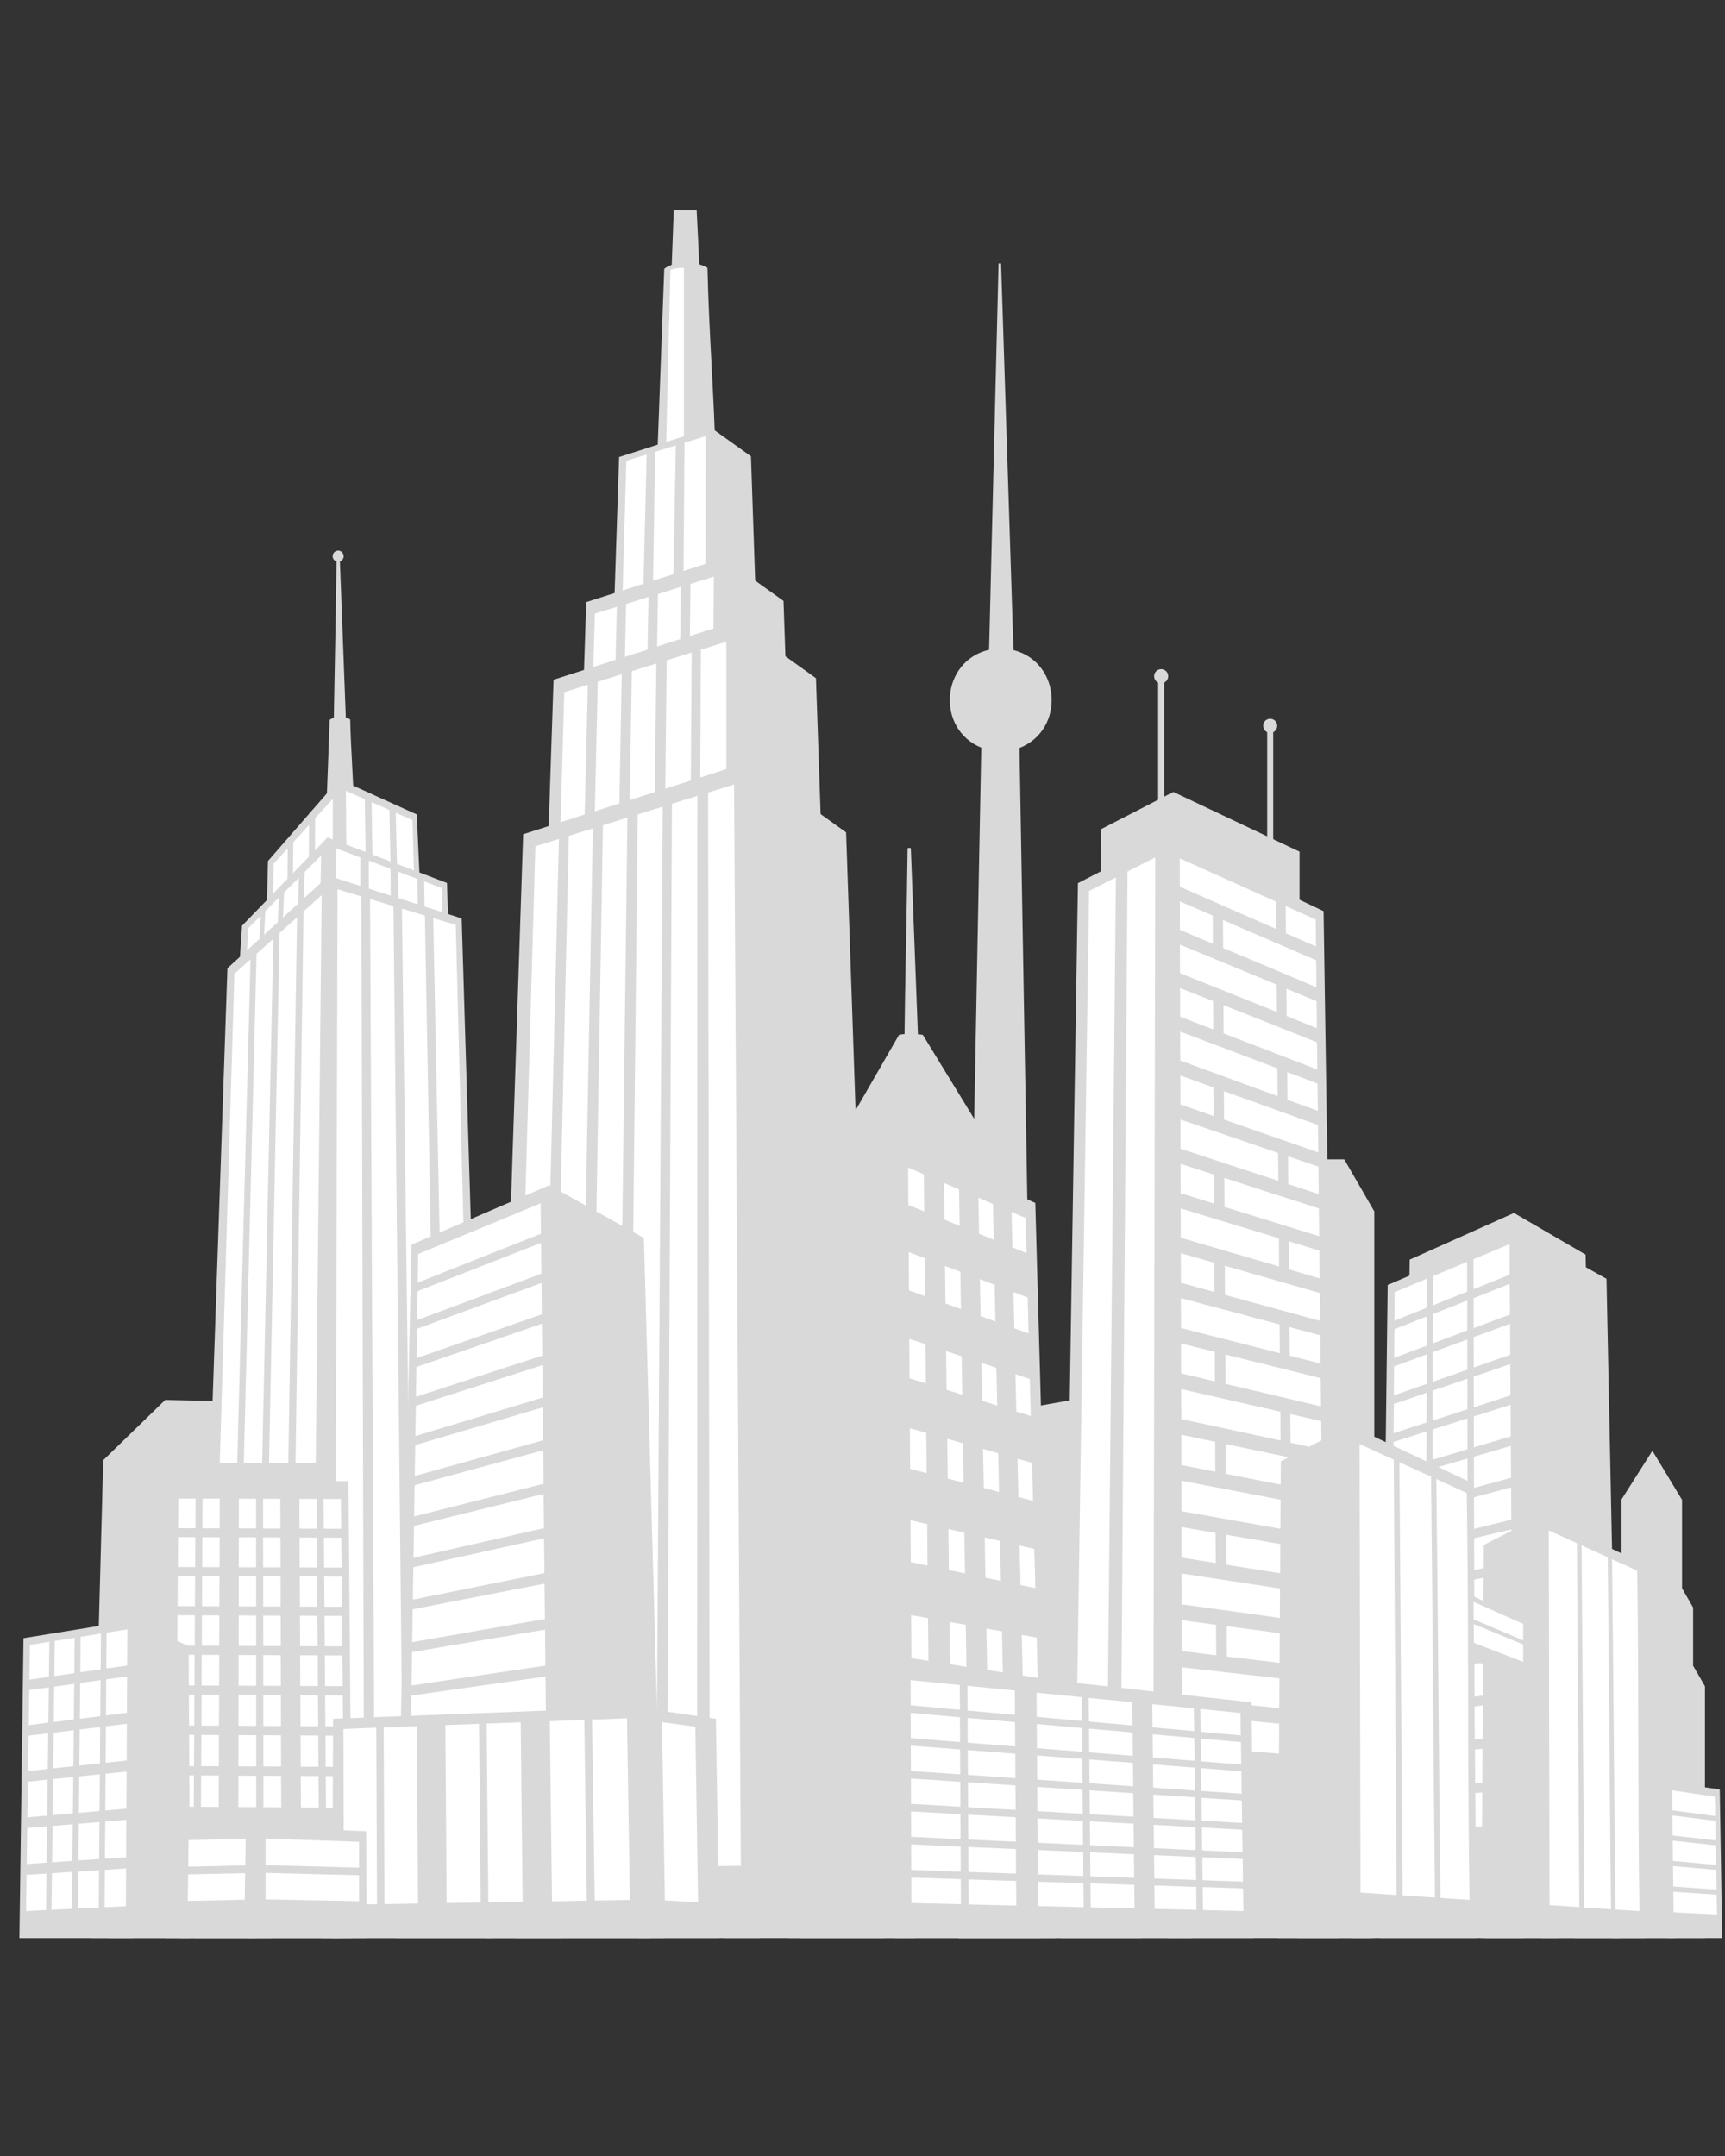 <svg xmlns="http://www.w3.org/2000/svg" xmlns:xlink="http://www.w3.org/1999/xlink" width="200" zoomAndPan="magnify" viewBox="0 0 150 187.5" height="250" preserveAspectRatio="xMidYMid meet" version="1.0"><rect x="0" y="0" width="150" height="187.5" fill="#333333" stroke="none"/><defs><clipPath id="76518f28f3"><path d="M 7 121 L 24 121 L 24 168.637 L 7 168.637 Z M 7 121 " clip-rule="nonzero"/></clipPath><clipPath id="455ef9db88"><path d="M 83 120 L 100 120 L 100 168.637 L 83 168.637 Z M 83 120 " clip-rule="nonzero"/></clipPath><clipPath id="0c4d704aeb"><path d="M 112 100 L 120 100 L 120 168.637 L 112 168.637 Z M 112 100 " clip-rule="nonzero"/></clipPath><clipPath id="3b1d5b9400"><path d="M 82 22 L 92 22 L 92 168.637 L 82 168.637 Z M 82 22 " clip-rule="nonzero"/></clipPath><clipPath id="c49fa7b2cb"><path d="M 16 76 L 35 76 L 35 168.637 L 16 168.637 Z M 16 76 " clip-rule="nonzero"/></clipPath><clipPath id="a5265ea523"><path d="M 27 76 L 43 76 L 43 168.637 L 27 168.637 Z M 27 76 " clip-rule="nonzero"/></clipPath><clipPath id="f8cfce1e32"><path d="M 68 99 L 80 99 L 80 168.637 L 68 168.637 Z M 68 99 " clip-rule="nonzero"/></clipPath><clipPath id="da9c1c65b6"><path d="M 77 99 L 92 99 L 92 168.637 L 77 168.637 Z M 77 99 " clip-rule="nonzero"/></clipPath><clipPath id="949a6c3cc1"><path d="M 92 72 L 106 72 L 106 168.637 L 92 168.637 Z M 92 72 " clip-rule="nonzero"/></clipPath><clipPath id="141d511551"><path d="M 101 72 L 117 72 L 117 168.637 L 101 168.637 Z M 101 72 " clip-rule="nonzero"/></clipPath><clipPath id="05a5cb33c1"><path d="M 140 126 L 149 126 L 149 168.637 L 140 168.637 Z M 140 126 " clip-rule="nonzero"/></clipPath><clipPath id="f232e2921b"><path d="M 136 154 L 146 154 L 146 168.637 L 136 168.637 Z M 136 154 " clip-rule="nonzero"/></clipPath><clipPath id="3b410c75f8"><path d="M 144 154 L 149.789 154 L 149.789 168.637 L 144 168.637 Z M 144 154 " clip-rule="nonzero"/></clipPath><clipPath id="fddb2793a8"><path d="M 145 155 L 149.789 155 L 149.789 167 L 145 167 Z M 145 155 " clip-rule="nonzero"/></clipPath><clipPath id="ae0e00e14b"><path d="M 58 18.289 L 61 18.289 L 61 24 L 58 24 Z M 58 18.289 " clip-rule="nonzero"/></clipPath><clipPath id="7ac6fba9cb"><path d="M 55 66 L 77 66 L 77 168.637 L 55 168.637 Z M 55 66 " clip-rule="nonzero"/></clipPath><clipPath id="8690c4f42c"><path d="M 42 66 L 67 66 L 67 168.637 L 42 168.637 Z M 42 66 " clip-rule="nonzero"/></clipPath><clipPath id="62b89798c1"><path d="M 44 103 L 58 103 L 58 168.637 L 44 168.637 Z M 44 103 " clip-rule="nonzero"/></clipPath><clipPath id="15c9076a5f"><path d="M 34 103 L 49 103 L 49 168.637 L 34 168.637 Z M 34 103 " clip-rule="nonzero"/></clipPath><clipPath id="cbcfe39036"><path d="M 129 106 L 141 106 L 141 168.637 L 129 168.637 Z M 129 106 " clip-rule="nonzero"/></clipPath><clipPath id="3f47872059"><path d="M 119 106 L 133 106 L 133 168.637 L 119 168.637 Z M 119 106 " clip-rule="nonzero"/></clipPath><clipPath id="925d846718"><path d="M 128 131 L 137 131 L 137 168.637 L 128 168.637 Z M 128 131 " clip-rule="nonzero"/></clipPath><clipPath id="8f8a42a170"><path d="M 134 131 L 144 131 L 144 168.637 L 134 168.637 Z M 134 131 " clip-rule="nonzero"/></clipPath><clipPath id="2a7d5805d6"><path d="M 111 123 L 121 123 L 121 168.637 L 111 168.637 Z M 111 123 " clip-rule="nonzero"/></clipPath><clipPath id="265faffa85"><path d="M 117 123 L 129 123 L 129 168.637 L 117 168.637 Z M 117 123 " clip-rule="nonzero"/></clipPath><clipPath id="c1ed4b3ebc"><path d="M 14 128 L 31 128 L 31 168.637 L 14 168.637 Z M 14 128 " clip-rule="nonzero"/></clipPath><clipPath id="91fea2ac52"><path d="M 69 144 L 80 144 L 80 168.637 L 69 168.637 Z M 69 144 " clip-rule="nonzero"/></clipPath><clipPath id="416583503a"><path d="M 77 144 L 110 144 L 110 168.637 L 77 168.637 Z M 77 144 " clip-rule="nonzero"/></clipPath><clipPath id="a89690f684"><path d="M 9 140 L 17 140 L 17 168.637 L 9 168.637 Z M 9 140 " clip-rule="nonzero"/></clipPath><clipPath id="80e92c581b"><path d="M 1.684 140 L 12 140 L 12 168.637 L 1.684 168.637 Z M 1.684 140 " clip-rule="nonzero"/></clipPath><clipPath id="9ade3f3011"><path d="M 28 148 L 57 148 L 57 168.637 L 28 168.637 Z M 28 148 " clip-rule="nonzero"/></clipPath><clipPath id="c45cfd987c"><path d="M 55 148 L 63 148 L 63 168.637 L 55 168.637 Z M 55 148 " clip-rule="nonzero"/></clipPath><clipPath id="ef6140d6a9"><path d="M 21 158 L 32 158 L 32 168.637 L 21 168.637 Z M 21 158 " clip-rule="nonzero"/></clipPath><clipPath id="6e1c60ca58"><path d="M 15 158 L 23 158 L 23 168.637 L 15 168.637 Z M 15 158 " clip-rule="nonzero"/></clipPath></defs><g clip-path="url(#76518f28f3)"><path fill="#d9d9d9" d="M 8.977 126.988 L 14.367 121.746 L 21.508 121.906 L 23.57 168.551 L 7.867 168.551 L 8.977 126.988 " fill-opacity="1" fill-rule="evenodd"/></g><g clip-path="url(#455ef9db88)"><path fill="#d9d9d9" d="M 83.355 168.551 L 99.23 168.551 L 98.328 120.832 L 83.355 123.512 L 83.355 168.551 " fill-opacity="1" fill-rule="evenodd"/></g><g clip-path="url(#0c4d704aeb)"><path fill="#d9d9d9" d="M 112.816 100.824 L 116.891 100.824 L 119.504 105.352 L 119.504 168.551 L 112.816 168.551 L 112.816 100.824 " fill-opacity="1" fill-rule="evenodd"/></g><g clip-path="url(#3b1d5b9400)"><path fill="#d9d9d9" d="M 83.355 168.551 L 85.328 65.02 C 81.371 63.398 81.797 57.484 86.008 56.508 L 86.832 22.91 L 87.051 22.91 L 88.129 56.535 C 92.297 57.598 92.621 63.488 88.652 65.047 L 90.445 168.551 C 89.535 168.551 84.98 168.551 83.355 168.551 " fill-opacity="1" fill-rule="evenodd"/></g><path fill="#d9d9d9" d="M 28.984 65.664 C 29.051 60 29.203 54.332 29.262 48.66 C 29.348 48.617 29.48 48.617 29.551 48.66 L 30.199 65.758 L 28.984 65.664 " fill-opacity="1" fill-rule="evenodd"/><path fill="#d9d9d9" d="M 28.668 62.605 L 28.371 70.574 L 30.793 70.605 C 30.738 67.922 30.512 65.254 30.453 62.57 C 30.062 62.309 29.137 62.234 28.668 62.605 " fill-opacity="1" fill-rule="evenodd"/><path fill="#d9d9d9" d="M 29.492 67.773 L 23.305 74.875 L 23.172 79.645 L 32.117 74.949 L 29.492 67.773 " fill-opacity="1" fill-rule="evenodd"/><path fill="#ffffff" d="M 26.852 75.625 C 26.391 76.078 25.93 76.535 25.469 76.988 C 25.477 75.742 25.488 74.5 25.5 73.258 C 25.957 72.75 26.414 72.25 26.871 71.746 C 26.867 73.035 26.855 74.332 26.852 75.625 Z M 28.941 73.559 C 28.426 74.066 27.902 74.582 27.387 75.094 C 27.395 73.785 27.398 72.469 27.402 71.16 C 27.918 70.598 28.43 70.035 28.941 69.469 C 28.941 70.832 28.941 72.199 28.941 73.559 Z M 23.793 75.129 C 24.199 74.676 24.613 74.227 25.023 73.777 C 25.012 75.004 25.004 76.23 24.988 77.457 C 24.574 77.867 24.164 78.273 23.75 78.684 C 23.766 77.496 23.777 76.312 23.793 75.129 " fill-opacity="1" fill-rule="evenodd"/><path fill="#d9d9d9" d="M 28.484 72.832 L 21.047 80.504 L 20.785 84.438 L 30.508 84.438 L 31.961 83.504 L 28.484 72.832 " fill-opacity="1" fill-rule="evenodd"/><path fill="#ffffff" d="M 24.102 81.344 C 23.695 81.715 23.301 82.074 22.914 82.426 C 22.938 81.887 22.969 81.344 22.992 80.812 C 23.023 80.281 23.051 79.758 23.074 79.234 C 23.461 78.852 23.852 78.465 24.25 78.062 C 24.227 78.602 24.199 79.145 24.18 79.688 C 24.152 80.234 24.129 80.789 24.102 81.344 Z M 25.883 79.738 C 25.43 80.145 24.988 80.543 24.562 80.93 C 24.586 80.371 24.609 79.809 24.633 79.254 C 24.652 78.707 24.68 78.156 24.703 77.613 C 25.125 77.195 25.555 76.766 25.996 76.328 C 25.977 76.883 25.957 77.445 25.938 78.012 C 25.922 78.586 25.898 79.16 25.883 79.738 Z M 27.852 77.957 C 27.352 78.41 26.867 78.848 26.387 79.281 C 26.402 78.695 26.422 78.109 26.441 77.535 C 26.461 76.961 26.477 76.395 26.492 75.832 C 26.961 75.367 27.434 74.895 27.926 74.406 C 27.914 74.984 27.898 75.57 27.887 76.16 C 27.879 76.754 27.867 77.352 27.852 77.957 Z M 21.598 80.707 C 21.945 80.359 22.305 80.008 22.668 79.641 C 22.641 80.156 22.609 80.68 22.582 81.207 C 22.555 81.734 22.523 82.27 22.492 82.805 C 22.125 83.137 21.762 83.465 21.406 83.785 C 21.441 83.262 21.473 82.746 21.508 82.23 C 21.535 81.723 21.566 81.211 21.598 80.707 " fill-opacity="1" fill-rule="evenodd"/><path fill="#d9d9d9" d="M 36.48 76.07 L 36.246 70.832 L 29.492 67.773 L 29.496 75.105 C 29.496 75.105 36.48 76.109 36.48 76.07 " fill-opacity="1" fill-rule="evenodd"/><path fill="#ffffff" d="M 33.973 75.586 C 33.449 75.395 32.922 75.203 32.395 75.016 C 32.371 73.262 32.34 71.512 32.312 69.758 C 32.832 69.988 33.348 70.215 33.863 70.441 C 33.902 72.156 33.934 73.871 33.973 75.586 Z M 36.012 76.324 C 35.523 76.145 35.027 75.965 34.535 75.789 C 34.492 74.086 34.453 72.383 34.414 70.684 C 34.898 70.898 35.383 71.109 35.867 71.324 C 35.918 72.988 35.965 74.656 36.012 76.324 Z M 30.078 68.773 C 30.625 69.016 31.176 69.258 31.727 69.504 C 31.754 71.266 31.777 73.031 31.801 74.797 C 31.238 74.594 30.676 74.387 30.117 74.184 C 30.102 72.379 30.09 70.578 30.078 68.773 " fill-opacity="1" fill-rule="evenodd"/><path fill="#d9d9d9" d="M 38.996 80.77 L 38.871 76.789 L 28.484 72.832 L 28.477 77.492 L 38.996 80.77 " fill-opacity="1" fill-rule="evenodd"/><g clip-path="url(#c49fa7b2cb)"><path fill="#d9d9d9" d="M 28.574 76.164 L 19.777 84.203 L 16.883 168.551 L 29.68 168.551 L 34.441 82.035 L 28.574 76.164 " fill-opacity="1" fill-rule="evenodd"/></g><path fill="#ffffff" d="M 33.984 78.727 C 33.367 78.543 32.727 78.348 32.078 78.148 C 32.078 77.047 32.074 75.945 32.07 74.848 C 32.715 75.086 33.344 75.324 33.957 75.555 C 33.961 76.613 33.973 77.672 33.984 78.727 Z M 36.344 79.449 C 35.793 79.281 35.223 79.109 34.641 78.93 C 34.629 77.887 34.621 76.844 34.609 75.801 C 35.184 76.016 35.75 76.227 36.297 76.434 C 36.316 77.441 36.328 78.441 36.344 79.449 Z M 38.469 80.098 C 37.969 79.945 37.461 79.785 36.938 79.629 C 36.918 78.637 36.902 77.648 36.883 76.656 C 37.406 76.848 37.91 77.043 38.406 77.23 C 38.426 78.184 38.449 79.137 38.469 80.098 Z M 29.215 73.77 C 29.941 74.043 30.648 74.309 31.336 74.57 C 31.34 75.688 31.34 76.805 31.336 77.926 C 30.641 77.715 29.93 77.492 29.191 77.27 C 29.203 76.102 29.211 74.938 29.215 73.77 " fill-opacity="1" fill-rule="evenodd"/><g clip-path="url(#a5265ea523)"><path fill="#d9d9d9" d="M 42.824 168.551 L 40.148 79.871 L 28.574 76.164 L 27.977 168.551 L 42.824 168.551 " fill-opacity="1" fill-rule="evenodd"/></g><path fill="#ffffff" d="M 32.18 78.188 C 32.863 78.391 33.539 78.598 34.215 78.801 C 34.508 106.551 34.801 134.301 35.098 162.055 C 34.266 162.035 33.43 162.016 32.594 161.992 C 32.457 134.059 32.32 106.121 32.18 78.188 Z M 34.953 79.023 C 35.301 106.703 35.652 134.391 36.004 162.074 C 36.824 162.094 37.637 162.113 38.449 162.129 C 37.953 134.629 37.449 107.129 36.949 79.621 C 36.285 79.422 35.621 79.227 34.953 79.023 Z M 37.672 79.844 C 38.328 80.043 38.984 80.234 39.633 80.434 C 40.332 107.688 41.031 134.949 41.73 162.207 C 40.938 162.188 40.141 162.168 39.336 162.152 C 38.781 134.715 38.227 107.277 37.672 79.844 Z M 29.355 77.336 C 30.051 77.543 30.742 77.754 31.426 77.961 C 31.512 105.965 31.586 133.969 31.668 161.973 C 30.82 161.953 29.965 161.934 29.105 161.914 C 29.188 133.723 29.273 105.531 29.355 77.336 " fill-opacity="1" fill-rule="evenodd"/><path fill="#ffffff" d="M 22.309 82.953 C 21.645 109.594 20.977 136.234 20.309 162.879 C 20.879 162.805 21.453 162.73 22.043 162.652 C 22.613 135.648 23.191 108.641 23.77 81.633 C 23.277 82.078 22.793 82.516 22.309 82.953 Z M 24.312 81.141 C 23.77 108.285 23.23 135.43 22.688 162.566 C 23.289 162.492 23.895 162.41 24.508 162.332 C 24.945 134.816 25.387 107.297 25.832 79.773 C 25.316 80.234 24.812 80.691 24.312 81.141 Z M 26.395 79.266 C 26.918 78.793 27.441 78.32 27.973 77.844 C 27.68 105.895 27.387 133.945 27.094 161.996 C 26.453 162.078 25.812 162.164 25.188 162.242 C 25.59 134.586 25.988 106.926 26.395 79.266 Z M 20.383 84.688 C 20.848 84.273 21.312 83.852 21.785 83.422 C 21.09 109.934 20.387 136.449 19.688 162.961 C 19.133 163.027 18.578 163.102 18.035 163.176 C 18.816 137.012 19.602 110.852 20.383 84.688 " fill-opacity="1" fill-rule="evenodd"/><path fill="#d9d9d9" d="M 29.406 47.887 C 29.672 47.887 29.883 48.105 29.883 48.371 C 29.883 48.637 29.672 48.848 29.406 48.848 C 29.141 48.848 28.926 48.637 28.926 48.371 C 28.926 48.105 29.141 47.887 29.406 47.887 " fill-opacity="1" fill-rule="evenodd"/><path fill="#d9d9d9" d="M 78.645 90.777 C 78.703 85.109 78.855 79.441 78.922 73.773 C 79.008 73.727 79.141 73.73 79.203 73.773 L 79.855 90.871 L 78.645 90.777 " fill-opacity="1" fill-rule="evenodd"/><path fill="#d9d9d9" d="M 79.422 99.355 L 79.215 89.961 L 79.078 89.859 L 78.18 89.992 L 72.141 100.477 L 79.422 99.355 " fill-opacity="1" fill-rule="evenodd"/><path fill="#d9d9d9" d="M 77.992 97.051 L 70.984 99.996 L 70.922 104.879 L 78.508 104.879 L 78.375 97.543 L 77.992 97.051 " fill-opacity="1" fill-rule="evenodd"/><path fill="#d9d9d9" d="M 78.547 98.543 L 79.078 89.859 L 80.242 89.992 L 87.574 101.973 L 78.547 98.543 " fill-opacity="1" fill-rule="evenodd"/><path fill="#d9d9d9" d="M 77.992 97.051 L 88.578 101.797 L 88.664 104.879 L 78.035 104.879 L 77.992 97.051 " fill-opacity="1" fill-rule="evenodd"/><g clip-path="url(#f8cfce1e32)"><path fill="#d9d9d9" d="M 77.594 99.043 L 69.363 102.504 L 68.574 168.551 L 77.996 168.551 L 79.297 167.496 L 78.043 99.625 L 77.594 99.043 " fill-opacity="1" fill-rule="evenodd"/></g><g clip-path="url(#da9c1c65b6)"><path fill="#d9d9d9" d="M 77.594 99.043 L 90.027 104.617 L 91.801 168.551 L 77.996 168.551 L 77.594 99.043 " fill-opacity="1" fill-rule="evenodd"/></g><path fill="#ffffff" d="M 82.086 102.879 C 82.523 103.066 82.965 103.254 83.398 103.445 C 83.418 104.504 83.434 105.559 83.445 106.613 C 83.012 106.43 82.566 106.25 82.125 106.07 C 82.109 105.008 82.098 103.945 82.086 102.879 Z M 85.078 104.16 C 85.504 104.344 85.926 104.523 86.344 104.707 C 86.367 105.742 86.387 106.777 86.41 107.82 C 85.984 107.645 85.562 107.469 85.137 107.297 C 85.117 106.254 85.098 105.207 85.078 104.16 Z M 87.961 105.395 C 88.367 105.57 88.77 105.746 89.176 105.918 C 89.207 106.941 89.234 107.961 89.258 108.98 C 88.852 108.816 88.445 108.648 88.035 108.477 C 88.008 107.457 87.98 106.426 87.961 105.395 Z M 82.176 110.094 C 82.625 110.262 83.066 110.434 83.512 110.602 C 83.523 111.684 83.543 112.758 83.559 113.848 C 83.113 113.684 82.668 113.527 82.219 113.359 C 82.207 112.27 82.188 111.18 82.176 110.094 Z M 85.211 111.246 C 85.641 111.418 86.066 111.574 86.492 111.734 C 86.516 112.797 86.539 113.863 86.559 114.926 C 86.133 114.777 85.703 114.617 85.27 114.465 C 85.25 113.391 85.23 112.32 85.211 111.246 Z M 88.129 112.367 C 88.539 112.523 88.953 112.672 89.363 112.836 C 89.387 113.879 89.418 114.922 89.445 115.965 C 89.035 115.82 88.621 115.664 88.207 115.52 C 88.18 114.465 88.148 113.414 88.129 112.367 Z M 79.016 108.887 C 79.48 109.059 79.941 109.238 80.402 109.418 C 80.418 110.52 80.426 111.613 80.438 112.727 C 79.973 112.555 79.508 112.391 79.043 112.219 C 79.031 111.105 79.023 109.992 79.016 108.887 Z M 82.27 117.5 C 82.723 117.648 83.176 117.805 83.625 117.953 C 83.641 119.066 83.66 120.18 83.676 121.293 C 83.223 121.152 82.77 121.008 82.312 120.871 C 82.301 119.742 82.281 118.625 82.27 117.5 Z M 85.344 118.523 C 85.785 118.676 86.215 118.812 86.645 118.961 C 86.668 120.051 86.688 121.145 86.715 122.234 C 86.281 122.105 85.848 121.969 85.41 121.828 C 85.387 120.73 85.367 119.625 85.344 118.523 Z M 88.301 119.508 C 88.719 119.652 89.133 119.793 89.547 119.93 C 89.578 121.004 89.609 122.07 89.633 123.145 C 89.219 123.016 88.801 122.891 88.379 122.758 C 88.352 121.672 88.328 120.594 88.301 119.508 Z M 79.066 116.438 C 79.535 116.59 80.008 116.75 80.477 116.902 C 80.484 118.035 80.5 119.168 80.508 120.309 C 80.035 120.16 79.562 120.02 79.09 119.867 C 79.086 118.719 79.074 117.582 79.066 116.438 Z M 82.371 125.125 C 82.828 125.258 83.289 125.387 83.742 125.512 C 83.758 126.656 83.773 127.797 83.793 128.949 C 83.336 128.828 82.875 128.707 82.414 128.586 C 82.398 127.434 82.383 126.281 82.371 125.125 Z M 85.484 126.004 C 85.926 126.133 86.367 126.258 86.801 126.387 C 86.828 127.504 86.848 128.625 86.875 129.75 C 86.434 129.637 85.996 129.523 85.547 129.406 C 85.531 128.27 85.508 127.141 85.484 126.004 Z M 88.477 126.859 C 88.902 126.977 89.324 127.098 89.742 127.219 C 89.77 128.32 89.801 129.418 89.832 130.527 C 89.41 130.414 88.98 130.301 88.559 130.191 C 88.535 129.078 88.504 127.965 88.477 126.859 Z M 79.117 124.207 C 79.598 124.348 80.07 124.473 80.547 124.609 C 80.559 125.781 80.57 126.941 80.582 128.113 C 80.102 127.988 79.625 127.867 79.145 127.742 C 79.137 126.562 79.129 125.387 79.117 124.207 Z M 82.469 132.973 C 82.934 133.078 83.398 133.191 83.855 133.289 C 83.879 134.473 83.895 135.652 83.914 136.836 C 83.453 136.738 82.98 136.641 82.512 136.539 C 82.5 135.352 82.484 134.164 82.469 132.973 Z M 85.629 133.707 C 86.078 133.805 86.52 133.906 86.961 134.016 C 86.988 135.172 87.012 136.328 87.035 137.484 C 86.59 137.391 86.145 137.301 85.691 137.207 C 85.672 136.039 85.648 134.871 85.629 133.707 Z M 88.66 134.41 C 89.09 134.508 89.516 134.609 89.938 134.703 C 89.969 135.84 90.004 136.98 90.031 138.113 C 89.602 138.023 89.176 137.934 88.746 137.844 C 88.715 136.695 88.688 135.555 88.66 134.41 Z M 79.176 132.207 C 79.656 132.32 80.141 132.43 80.625 132.543 C 80.633 133.742 80.645 134.949 80.652 136.152 C 80.172 136.055 79.684 135.949 79.195 135.852 C 79.188 134.637 79.18 133.422 79.176 132.207 Z M 82.57 141.059 C 83.047 141.137 83.516 141.223 83.98 141.309 C 84 142.52 84.02 143.738 84.039 144.957 C 83.566 144.879 83.094 144.805 82.621 144.734 C 82.602 143.508 82.59 142.281 82.57 141.059 Z M 85.773 141.633 C 86.227 141.715 86.68 141.789 87.129 141.871 C 87.156 143.059 87.176 144.246 87.203 145.441 C 86.754 145.375 86.301 145.305 85.844 145.23 C 85.824 144.027 85.797 142.832 85.773 141.633 Z M 88.848 142.184 C 89.285 142.266 89.715 142.34 90.145 142.414 C 90.176 143.582 90.207 144.746 90.238 145.918 C 89.805 145.844 89.371 145.785 88.934 145.715 C 88.906 144.531 88.879 143.355 88.848 142.184 Z M 79.227 140.465 C 79.719 140.547 80.211 140.637 80.699 140.723 C 80.711 141.957 80.723 143.203 80.734 144.441 C 80.242 144.367 79.75 144.289 79.254 144.211 C 79.242 142.961 79.234 141.707 79.227 140.465 Z M 82.68 149.383 C 83.16 149.445 83.637 149.504 84.105 149.562 C 84.129 150.816 84.145 152.059 84.168 153.32 C 83.688 153.273 83.211 153.227 82.727 153.18 C 82.711 151.91 82.691 150.648 82.68 149.383 Z M 85.93 149.789 C 86.387 149.844 86.844 149.906 87.297 149.965 C 87.324 151.184 87.348 152.406 87.375 153.641 C 86.918 153.594 86.461 153.551 86 153.496 C 85.973 152.262 85.953 151.027 85.93 149.789 Z M 89.043 150.18 C 89.484 150.234 89.922 150.289 90.359 150.34 C 90.387 151.547 90.422 152.742 90.453 153.945 C 90.012 153.902 89.574 153.859 89.129 153.812 C 89.098 152.598 89.074 151.391 89.043 150.18 Z M 79.285 148.957 C 79.781 149.023 80.281 149.082 80.777 149.148 C 80.789 150.426 80.801 151.699 80.812 152.984 C 80.312 152.938 79.812 152.883 79.312 152.836 C 79.305 151.543 79.297 150.254 79.285 148.957 Z M 82.789 157.977 C 83.273 158.008 83.758 158.035 84.242 158.07 C 84.258 159.363 84.277 160.648 84.297 161.938 C 83.812 161.914 83.328 161.895 82.84 161.871 C 82.82 160.57 82.805 159.273 82.789 157.977 Z M 86.086 158.195 C 86.551 158.227 87.012 158.262 87.473 158.293 C 87.5 159.559 87.523 160.809 87.551 162.074 C 87.09 162.055 86.625 162.035 86.156 162.016 C 86.133 160.738 86.105 159.469 86.086 158.195 Z M 89.242 158.418 C 89.684 158.441 90.129 158.473 90.574 158.504 C 90.609 159.742 90.637 160.973 90.672 162.207 C 90.223 162.188 89.781 162.168 89.332 162.148 C 89.301 160.902 89.27 159.656 89.242 158.418 Z M 79.344 157.734 C 79.852 157.773 80.355 157.809 80.859 157.844 C 80.875 159.16 80.883 160.473 80.895 161.789 C 80.391 161.77 79.883 161.746 79.367 161.727 C 79.359 160.395 79.352 159.062 79.344 157.734 Z M 78.969 101.543 C 79.426 101.738 79.883 101.938 80.34 102.133 C 80.348 103.211 80.355 104.281 80.367 105.355 C 79.906 105.168 79.449 104.977 78.988 104.793 C 78.98 103.707 78.977 102.629 78.969 101.543 " fill-opacity="1" fill-rule="evenodd"/><path fill="#d9d9d9" d="M 100.707 58.922 L 101.234 58.922 L 101.234 72.383 L 100.707 72.383 L 100.707 58.922 " fill-opacity="1" fill-rule="evenodd"/><path fill="#d9d9d9" d="M 100.973 58.195 C 101.309 58.195 101.582 58.469 101.582 58.809 C 101.582 59.148 101.309 59.422 100.973 59.422 C 100.629 59.422 100.359 59.148 100.359 58.809 C 100.359 58.469 100.629 58.195 100.973 58.195 " fill-opacity="1" fill-rule="evenodd"/><path fill="#d9d9d9" d="M 95.73 79.488 L 95.762 72.102 L 102.031 68.871 L 103.152 79.488 L 95.73 79.488 " fill-opacity="1" fill-rule="evenodd"/><path fill="#d9d9d9" d="M 110.191 63.234 L 110.715 63.234 L 110.715 76.695 L 110.191 76.695 L 110.191 63.234 " fill-opacity="1" fill-rule="evenodd"/><path fill="#d9d9d9" d="M 110.449 62.508 C 110.793 62.508 111.062 62.777 111.062 63.121 C 111.062 63.457 110.793 63.734 110.449 63.734 C 110.113 63.734 109.84 63.457 109.84 63.121 C 109.84 62.777 110.113 62.508 110.449 62.508 " fill-opacity="1" fill-rule="evenodd"/><path fill="#d9d9d9" d="M 102.031 68.871 L 102.031 79.488 L 113.004 79.488 L 113.004 74.066 L 102.031 68.871 " fill-opacity="1" fill-rule="evenodd"/><g clip-path="url(#949a6c3cc1)"><path fill="#d9d9d9" d="M 92.277 168.551 L 93.734 76.805 L 101.496 72.805 L 105.082 106.773 L 103.68 168.551 L 92.277 168.551 " fill-opacity="1" fill-rule="evenodd"/></g><g clip-path="url(#141d511551)"><path fill="#d9d9d9" d="M 101.496 72.805 L 101.496 168.551 L 116.449 168.551 L 115.094 79.238 L 101.496 72.805 " fill-opacity="1" fill-rule="evenodd"/></g><path fill="#ffffff" d="M 115.207 152.828 C 112.383 152.594 109.555 152.379 106.73 152.145 C 106.727 151.25 106.723 150.359 106.719 149.473 C 109.539 149.742 112.355 150.008 115.18 150.258 C 115.188 151.109 115.199 151.969 115.207 152.828 Z M 105.797 152.078 C 104.805 151.992 103.805 151.914 102.789 151.828 C 102.789 150.914 102.785 150.004 102.785 149.105 C 103.797 149.199 104.789 149.293 105.781 149.379 C 105.785 150.281 105.789 151.176 105.797 152.078 Z M 102.773 145.004 C 102.777 145.902 102.777 146.805 102.781 147.707 C 105.703 148 108.629 148.297 111.555 148.578 C 111.547 147.719 111.539 146.855 111.527 145.992 C 108.613 145.656 105.691 145.332 102.773 145.004 Z M 112.414 146.094 C 113.328 146.195 114.234 146.297 115.137 146.398 C 115.145 147.25 115.156 148.098 115.164 148.949 C 114.262 148.855 113.352 148.762 112.438 148.668 C 112.43 147.82 112.422 146.953 112.414 146.094 Z M 115.121 145.078 C 112.309 144.734 109.5 144.391 106.688 144.066 C 106.684 143.191 106.68 142.309 106.676 141.422 C 109.48 141.793 112.289 142.168 115.094 142.547 C 115.102 143.383 115.113 144.234 115.121 145.078 Z M 105.758 143.953 C 104.77 143.832 103.773 143.715 102.77 143.59 C 102.77 142.711 102.766 141.809 102.766 140.906 C 103.766 141.043 104.762 141.168 105.742 141.301 C 105.746 142.191 105.754 143.074 105.758 143.953 Z M 102.75 136.84 C 105.656 137.281 108.559 137.727 111.465 138.168 C 111.473 139.02 111.477 139.879 111.484 140.734 C 108.574 140.328 105.672 139.914 102.762 139.527 C 102.758 138.625 102.758 137.73 102.75 136.84 Z M 112.344 138.297 C 113.254 138.438 114.156 138.578 115.051 138.707 C 115.059 139.547 115.066 140.391 115.078 141.242 C 114.18 141.113 113.277 140.98 112.367 140.859 C 112.355 140 112.348 139.148 112.344 138.297 Z M 115.039 137.406 C 115.031 136.574 115.02 135.738 115.012 134.91 C 112.219 134.43 109.426 133.953 106.633 133.473 C 106.637 134.34 106.641 135.215 106.645 136.082 C 109.441 136.523 112.238 136.961 115.039 137.406 Z M 105.719 135.93 C 105.715 135.062 105.711 134.188 105.703 133.309 C 104.727 133.141 103.738 132.977 102.742 132.801 C 102.742 133.695 102.746 134.578 102.746 135.457 C 103.746 135.621 104.738 135.773 105.719 135.93 Z M 102.73 128.773 C 105.617 129.324 108.508 129.883 111.395 130.43 C 111.402 131.277 111.414 132.129 111.422 132.965 C 108.523 132.453 105.633 131.934 102.738 131.422 C 102.734 130.539 102.734 129.66 102.73 128.773 Z M 112.27 130.59 C 113.18 130.77 114.078 130.945 114.969 131.117 C 114.977 131.953 114.984 132.781 114.996 133.605 C 114.102 133.445 113.203 133.281 112.297 133.125 C 112.289 132.289 112.277 131.445 112.27 130.59 Z M 114.957 129.824 C 114.949 128.988 114.934 128.156 114.926 127.336 C 112.148 126.754 109.367 126.168 106.59 125.586 C 106.594 126.445 106.598 127.312 106.602 128.176 C 109.387 128.727 112.172 129.273 114.957 129.824 Z M 105.68 127.992 C 105.676 127.125 105.672 126.25 105.672 125.391 C 104.695 125.184 103.715 124.984 102.723 124.773 C 102.723 125.645 102.727 126.531 102.727 127.414 C 103.723 127.602 104.703 127.797 105.68 127.992 Z M 102.707 120.801 C 105.586 121.457 108.461 122.113 111.336 122.77 C 111.34 123.609 111.348 124.445 111.352 125.273 C 108.477 124.652 105.598 124.035 102.719 123.414 C 102.715 122.551 102.715 121.676 102.707 120.801 Z M 112.203 122.973 C 113.105 123.18 114 123.391 114.887 123.586 C 114.895 124.41 114.906 125.234 114.914 126.047 C 114.023 125.855 113.129 125.668 112.223 125.469 C 112.219 124.645 112.211 123.809 112.203 122.973 Z M 114.875 122.312 C 114.867 121.496 114.855 120.672 114.844 119.852 C 112.082 119.164 109.312 118.477 106.551 117.797 C 106.555 118.648 106.559 119.5 106.562 120.348 C 109.332 121 112.105 121.645 114.875 122.312 Z M 105.645 120.133 C 105.641 119.277 105.637 118.426 105.633 117.562 C 104.66 117.328 103.684 117.086 102.699 116.84 C 102.699 117.715 102.703 118.578 102.703 119.441 C 103.695 119.672 104.676 119.898 105.645 120.133 Z M 102.688 112.895 C 105.551 113.656 108.406 114.418 111.27 115.184 C 111.273 116.012 111.281 116.848 111.289 117.68 C 108.426 116.949 105.559 116.223 102.695 115.496 C 102.691 114.625 102.691 113.758 102.688 112.895 Z M 112.133 115.414 C 113.027 115.656 113.922 115.891 114.805 116.129 C 114.812 116.945 114.824 117.762 114.832 118.582 C 113.949 118.355 113.055 118.125 112.16 117.902 C 112.148 117.07 112.141 116.242 112.133 115.414 Z M 114.793 114.871 C 114.785 114.062 114.773 113.25 114.766 112.445 C 112.012 111.66 109.262 110.863 106.508 110.078 C 106.512 110.926 106.516 111.773 106.52 112.613 C 109.277 113.363 112.035 114.121 114.793 114.871 Z M 105.605 112.359 C 105.602 111.516 105.602 110.664 105.594 109.824 C 104.633 109.543 103.66 109.262 102.68 108.988 C 102.684 109.844 102.684 110.707 102.688 111.562 C 103.672 111.824 104.645 112.094 105.605 112.359 Z M 102.668 105.094 C 105.516 105.957 108.359 106.824 111.207 107.688 C 111.211 108.512 111.219 109.332 111.223 110.141 C 108.375 109.309 105.523 108.48 102.676 107.645 C 102.676 106.801 102.668 105.945 102.668 105.094 Z M 112.066 107.949 C 112.961 108.227 113.844 108.496 114.723 108.762 C 114.73 109.562 114.742 110.379 114.75 111.18 C 113.871 110.914 112.98 110.664 112.09 110.398 C 112.082 109.59 112.07 108.766 112.066 107.949 Z M 114.711 107.508 C 114.703 106.703 114.691 105.898 114.684 105.09 C 111.941 104.223 109.207 103.328 106.469 102.441 C 106.473 103.281 106.477 104.117 106.48 104.961 C 109.223 105.812 111.969 106.656 114.711 107.508 Z M 105.57 104.672 C 105.566 103.828 105.562 102.984 105.559 102.152 C 104.602 101.836 103.633 101.531 102.656 101.211 C 102.66 102.059 102.66 102.914 102.664 103.77 C 103.641 104.074 104.613 104.367 105.57 104.672 Z M 102.648 97.363 C 105.477 98.336 108.312 99.293 111.141 100.266 C 111.148 101.074 111.152 101.895 111.164 102.695 C 108.324 101.762 105.488 100.836 102.652 99.898 C 102.652 99.066 102.648 98.219 102.648 97.363 Z M 112 100.559 C 112.887 100.863 113.77 101.164 114.645 101.457 C 114.656 102.266 114.664 103.062 114.672 103.852 C 113.793 103.555 112.91 103.27 112.02 102.977 C 112.012 102.18 112.008 101.367 112 100.559 Z M 114.633 100.219 C 114.625 99.434 114.609 98.625 114.605 97.84 C 111.883 96.855 109.156 95.863 106.426 94.898 C 106.43 95.719 106.434 96.547 106.441 97.367 C 109.172 98.32 111.898 99.27 114.633 100.219 Z M 105.531 97.059 C 105.531 96.23 105.527 95.398 105.523 94.566 C 104.57 94.227 103.605 93.879 102.637 93.531 C 102.641 94.367 102.641 95.211 102.645 96.051 C 103.613 96.391 104.578 96.719 105.531 97.059 Z M 102.625 89.711 C 104.082 90.262 105.523 90.809 106.938 91.344 C 108.34 91.871 109.719 92.402 111.078 92.91 C 111.086 93.711 111.094 94.523 111.098 95.324 C 109.734 94.824 108.352 94.324 106.953 93.809 C 105.531 93.285 104.094 92.766 102.633 92.227 C 102.633 91.383 102.633 90.543 102.625 89.711 Z M 111.93 93.238 C 112.816 93.566 113.691 93.895 114.562 94.23 C 114.574 95.02 114.586 95.809 114.594 96.602 C 113.719 96.289 112.84 95.965 111.953 95.645 C 111.945 94.836 111.938 94.035 111.93 93.238 Z M 114.551 93.012 C 114.543 92.219 114.535 91.434 114.523 90.645 C 111.816 89.559 109.105 88.484 106.391 87.418 C 106.395 88.238 106.398 89.059 106.402 89.871 C 109.113 90.918 111.84 91.957 114.551 93.012 Z M 105.504 89.527 C 105.496 88.715 105.492 87.887 105.488 87.062 C 104.539 86.684 103.582 86.309 102.617 85.926 C 102.617 86.762 102.621 87.598 102.621 88.422 C 103.594 88.789 104.551 89.156 105.504 89.527 Z M 102.605 82.152 C 105.41 83.305 108.219 84.465 111.016 85.633 C 111.02 86.43 111.027 87.23 111.039 88.012 C 108.227 86.891 105.422 85.754 102.613 84.633 C 102.609 83.801 102.609 82.977 102.605 82.152 Z M 111.863 85.984 C 112.746 86.348 113.621 86.711 114.484 87.07 C 114.496 87.855 114.504 88.641 114.512 89.414 C 113.645 89.066 112.77 88.719 111.887 88.363 C 111.879 87.574 111.875 86.773 111.863 85.984 Z M 114.473 85.859 C 114.465 85.074 114.457 84.289 114.449 83.512 C 111.75 82.352 109.051 81.176 106.348 80.012 C 106.352 80.824 106.355 81.633 106.359 82.445 C 109.066 83.578 111.773 84.715 114.473 85.859 Z M 105.465 82.07 C 105.461 81.258 105.461 80.441 105.453 79.625 C 104.512 79.219 103.559 78.809 102.598 78.395 C 102.598 79.219 102.602 80.035 102.605 80.867 C 103.566 81.277 104.52 81.68 105.465 82.07 Z M 102.59 74.648 C 105.379 75.902 108.168 77.16 110.957 78.414 C 110.961 79.207 110.969 80.004 110.977 80.793 C 108.18 79.57 105.387 78.34 102.594 77.117 C 102.594 76.293 102.59 75.477 102.59 74.648 Z M 111.801 78.797 C 112.676 79.191 113.547 79.578 114.41 79.969 C 114.418 80.75 114.426 81.527 114.434 82.309 C 113.574 81.93 112.703 81.547 111.82 81.164 C 111.812 80.375 111.809 79.582 111.801 78.797 " fill-opacity="1" fill-rule="evenodd"/><path fill="#ffffff" d="M 98.047 75.789 C 98.445 75.586 98.848 75.383 99.246 75.18 C 99.652 74.977 100.059 74.77 100.461 74.566 C 100.406 100.359 100.352 126.16 100.293 151.957 C 99.82 152.004 99.34 152.051 98.871 152.098 C 98.406 152.145 97.938 152.195 97.477 152.238 C 97.664 126.758 97.859 101.273 98.047 75.789 Z M 94.707 77.48 C 95.09 77.285 95.477 77.09 95.863 76.898 C 96.25 76.699 96.641 76.5 97.035 76.301 C 96.785 101.652 96.539 127.008 96.289 152.359 C 95.832 152.406 95.379 152.449 94.926 152.496 C 94.48 152.539 94.031 152.582 93.586 152.629 C 93.957 127.582 94.332 102.527 94.707 77.48 " fill-opacity="1" fill-rule="evenodd"/><g clip-path="url(#05a5cb33c1)"><path fill="#d9d9d9" d="M 148.258 168.551 L 148.258 146.648 L 147.227 144.859 L 147.227 139.797 L 146.266 138.129 L 146.266 130.438 L 143.688 126.168 L 141.004 130.395 L 141.004 138.215 L 140.039 139.879 L 140.215 168.551 L 148.258 168.551 " fill-opacity="1" fill-rule="evenodd"/></g><g clip-path="url(#f232e2921b)"><path fill="#d9d9d9" d="M 136.988 155.621 L 144.828 154.941 L 145.426 155.496 L 145.68 168.551 L 136.941 168.551 L 136.988 155.621 " fill-opacity="1" fill-rule="evenodd"/></g><g clip-path="url(#3b410c75f8)"><path fill="#d9d9d9" d="M 149.547 155.621 L 144.828 154.941 L 145 168.551 L 149.754 168.551 L 149.547 155.621 " fill-opacity="1" fill-rule="evenodd"/></g><g clip-path="url(#fddb2793a8)"><path fill="#ffffff" d="M 145.43 157.883 C 145.434 158.465 145.445 159.047 145.453 159.629 C 146.699 159.77 147.945 159.906 149.184 160.051 C 149.176 159.484 149.168 158.922 149.156 158.355 C 147.914 158.199 146.672 158.039 145.43 157.883 Z M 145.457 160.078 C 146.703 160.215 147.949 160.348 149.195 160.48 C 149.207 161.047 149.215 161.613 149.23 162.184 C 147.977 162.07 146.727 161.953 145.473 161.84 C 145.469 161.254 145.461 160.664 145.457 160.078 Z M 145.48 162.289 C 146.734 162.398 147.984 162.508 149.234 162.617 C 149.246 163.188 149.254 163.758 149.266 164.332 C 148.012 164.242 146.758 164.156 145.504 164.066 C 145.496 163.473 145.492 162.883 145.48 162.289 Z M 145.508 164.52 C 146.762 164.605 148.02 164.688 149.277 164.77 C 149.285 165.348 149.297 165.922 149.305 166.496 C 148.047 166.434 146.789 166.371 145.531 166.309 C 145.52 165.711 145.516 165.113 145.508 164.52 Z M 145.406 155.699 C 146.641 155.887 147.879 156.066 149.117 156.25 C 149.129 156.809 149.137 157.371 149.148 157.93 C 147.906 157.766 146.664 157.602 145.422 157.438 C 145.418 156.859 145.41 156.285 145.406 155.699 " fill-opacity="1" fill-rule="evenodd"/></g><g clip-path="url(#ae0e00e14b)"><path fill="#d9d9d9" d="M 58.688 15.637 L 58.391 23.605 L 60.812 23.633 C 60.758 20.949 60.535 18.285 60.473 15.598 C 60.082 15.336 59.16 15.262 58.688 15.637 " fill-opacity="1" fill-rule="evenodd"/></g><path fill="#d9d9d9" d="M 57.762 23.379 L 57.141 40.145 L 62.234 40.207 C 62.113 34.562 61.641 28.945 61.52 23.301 C 60.699 22.75 58.754 22.594 57.762 23.379 " fill-opacity="1" fill-rule="evenodd"/><path fill="#ffffff" d="M 57.922 38.848 C 58.047 33.727 58.172 28.598 58.297 23.477 C 58.688 23.332 59.156 23.27 59.469 23.305 C 59.469 28.348 59.469 33.391 59.469 38.43 C 58.957 38.574 58.434 38.711 57.922 38.848 " fill-opacity="1" fill-rule="evenodd"/><path fill="#d9d9d9" d="M 61.82 37.191 L 65.301 39.684 L 65.719 52 L 58.688 52 L 57.773 41.242 L 61.82 37.191 " fill-opacity="1" fill-rule="evenodd"/><path fill="#d9d9d9" d="M 53.43 52 L 53.836 39.746 L 61.82 37.191 L 61.961 52 L 53.43 52 " fill-opacity="1" fill-rule="evenodd"/><path fill="#ffffff" d="M 58.523 52 L 56.762 52 L 56.973 39.293 C 57.566 39.109 58.168 38.922 58.77 38.734 Z M 61.344 52 L 59.418 52 L 59.523 38.5 C 60.133 38.309 60.746 38.121 61.359 37.93 Z M 55.926 52 L 56.23 39.527 C 55.637 39.707 55.051 39.891 54.465 40.074 L 54.125 52 L 55.926 52 " fill-opacity="1" fill-rule="evenodd"/><path fill="#d9d9d9" d="M 62.922 48.531 L 68.133 52.258 L 68.363 58.98 L 57.246 58.98 L 56.871 54.594 L 62.922 48.531 " fill-opacity="1" fill-rule="evenodd"/><path fill="#d9d9d9" d="M 50.762 58.98 L 50.977 52.363 L 62.922 48.531 L 63.027 58.98 L 50.762 58.98 " fill-opacity="1" fill-rule="evenodd"/><path fill="#ffffff" d="M 56.266 58.98 L 54.301 58.98 L 54.445 52.52 C 55.094 52.316 55.746 52.117 56.395 51.91 Z M 59.105 58.98 L 57.094 58.98 L 57.215 51.66 C 57.875 51.453 58.539 51.242 59.207 51.035 Z M 62.012 58.98 L 59.953 58.98 L 60.043 50.777 C 60.715 50.566 61.391 50.359 62.074 50.148 Z M 53.488 58.98 L 53.641 52.77 C 53 52.969 52.359 53.164 51.727 53.363 L 51.566 58.98 L 53.488 58.98 " fill-opacity="1" fill-rule="evenodd"/><path fill="#d9d9d9" d="M 64.027 54.016 L 70.953 58.98 L 71.445 73.348 L 56.93 73.348 L 55.973 62.082 L 64.027 54.016 " fill-opacity="1" fill-rule="evenodd"/><path fill="#d9d9d9" d="M 47.664 73.348 L 48.137 59.113 L 64.027 54.016 L 64.211 73.348 L 47.664 73.348 " fill-opacity="1" fill-rule="evenodd"/><path fill="#ffffff" d="M 53.797 73.348 L 51.664 73.348 L 51.98 59.289 C 52.676 59.074 53.375 58.859 54.066 58.637 Z M 56.879 73.348 L 54.691 73.348 L 54.945 58.367 C 55.652 58.145 56.359 57.926 57.078 57.703 Z M 60.039 73.348 L 57.801 73.348 L 57.973 57.426 C 58.695 57.199 59.418 56.977 60.145 56.746 Z M 63.156 73.348 L 60.867 73.348 L 60.945 56.5 C 61.68 56.27 62.414 56.043 63.16 55.809 Z M 50.781 73.348 L 51.117 59.559 C 50.434 59.77 49.75 59.984 49.07 60.195 L 48.695 73.348 L 50.781 73.348 " fill-opacity="1" fill-rule="evenodd"/><g clip-path="url(#7ac6fba9cb)"><path fill="#d9d9d9" d="M 65.047 66.285 L 73.574 72.387 L 76.859 168.551 L 62.984 168.551 L 55.137 76.211 L 65.047 66.285 " fill-opacity="1" fill-rule="evenodd"/></g><g clip-path="url(#8690c4f42c)"><path fill="#d9d9d9" d="M 42.32 168.551 L 45.492 72.551 L 65.047 66.285 L 66.035 168.551 L 42.32 168.551 " fill-opacity="1" fill-rule="evenodd"/></g><path fill="#ffffff" d="M 49.879 162.449 L 47.422 162.48 L 48.469 116.414 C 48.82 101.031 49.152 86.469 49.465 72.691 C 50.156 72.477 50.855 72.258 51.555 72.043 C 51.297 85.887 51.023 100.543 50.734 116.02 C 50.465 130.656 50.18 146.117 49.879 162.449 Z M 53.418 162.402 L 50.902 162.438 C 51.18 146.047 51.438 130.539 51.688 115.863 C 51.945 100.34 52.195 85.656 52.43 71.766 C 53.137 71.551 53.848 71.324 54.559 71.105 C 54.383 85.066 54.195 99.844 54.004 115.473 C 53.816 130.254 53.621 145.879 53.418 162.402 Z M 57.043 162.359 C 57.148 145.641 57.25 129.848 57.344 114.906 C 57.441 99.129 57.539 84.23 57.629 70.152 C 56.898 70.375 56.176 70.602 55.457 70.824 C 55.305 84.82 55.145 99.637 54.977 115.301 C 54.816 130.137 54.648 145.809 54.473 162.391 Z M 60.621 162.312 L 60.629 114.344 C 60.633 98.43 60.637 83.398 60.641 69.215 C 59.902 69.441 59.164 69.672 58.43 69.902 C 58.363 84.012 58.289 98.945 58.215 114.758 C 58.145 129.73 58.074 145.578 57.996 162.348 Z M 64.422 162.262 L 64.121 113.754 C 64.016 97.688 63.922 82.527 63.832 68.223 C 63.074 68.453 62.324 68.691 61.574 68.926 C 61.594 83.141 61.621 98.215 61.645 114.176 C 61.672 129.312 61.699 145.332 61.727 162.301 Z M 46.41 162.492 L 47.535 116.57 C 47.91 101.223 48.266 86.703 48.605 72.957 C 47.914 73.176 47.234 73.387 46.555 73.598 C 46.164 87.262 45.75 101.703 45.316 116.945 L 44.016 162.523 L 46.41 162.492 " fill-opacity="1" fill-rule="evenodd"/><g clip-path="url(#62b89798c1)"><path fill="#d9d9d9" d="M 47.77 103.074 L 55.992 107.664 L 57.684 168.551 L 44.852 168.551 L 46.672 104.699 L 47.77 103.074 " fill-opacity="1" fill-rule="evenodd"/></g><g clip-path="url(#15c9076a5f)"><path fill="#d9d9d9" d="M 47.77 103.074 L 48.793 168.551 L 34.426 168.551 L 35.789 108.242 L 47.77 103.074 " fill-opacity="1" fill-rule="evenodd"/></g><path fill="#ffffff" d="M 36.316 112.285 C 36.297 113.125 36.289 113.965 36.277 114.801 C 39.875 113.461 43.477 112.117 47.078 110.77 C 47.066 109.875 47.059 108.98 47.051 108.086 C 43.473 109.484 39.895 110.895 36.316 112.285 Z M 36.262 115.562 C 36.25 116.41 36.238 117.258 36.223 118.113 C 39.855 116.844 43.484 115.574 47.113 114.301 C 47.105 113.395 47.098 112.48 47.09 111.574 C 43.48 112.902 39.867 114.227 36.262 115.562 Z M 36.211 118.879 C 39.852 117.633 43.488 116.375 47.121 115.117 C 47.133 116.043 47.141 116.969 47.152 117.895 C 43.488 119.082 39.832 120.277 36.172 121.473 C 36.188 120.609 36.199 119.746 36.211 118.879 Z M 36.16 122.258 C 36.148 123.133 36.133 124.008 36.121 124.887 C 39.812 123.773 43.5 122.656 47.188 121.543 C 47.18 120.602 47.172 119.66 47.16 118.723 C 43.492 119.898 39.824 121.078 36.16 122.258 Z M 36.109 125.676 C 39.801 124.586 43.5 123.488 47.195 122.391 C 47.203 123.348 47.219 124.305 47.227 125.258 C 43.504 126.289 39.785 127.32 36.066 128.359 C 36.078 127.465 36.094 126.57 36.109 125.676 Z M 36.051 129.168 C 36.039 130.07 36.027 130.977 36.012 131.879 C 39.766 130.93 43.516 129.98 47.266 129.039 C 47.258 128.07 47.242 127.094 47.234 126.125 C 43.504 127.137 39.781 128.152 36.051 129.168 Z M 36 132.703 C 39.754 131.766 43.516 130.852 47.273 129.918 C 47.281 130.91 47.297 131.895 47.305 132.895 C 43.52 133.75 39.738 134.613 35.957 135.473 C 35.969 134.543 35.988 133.617 36 132.703 Z M 35.945 136.297 C 35.93 137.23 35.914 138.172 35.902 139.113 C 39.715 138.344 43.527 137.57 47.344 136.809 C 47.332 135.797 47.32 134.785 47.312 133.781 C 43.523 134.625 39.734 135.457 35.945 136.297 Z M 35.887 139.957 C 39.707 139.211 43.531 138.461 47.352 137.723 C 47.363 138.746 47.371 139.773 47.387 140.797 C 43.535 141.461 39.691 142.141 35.844 142.812 C 35.859 141.863 35.875 140.91 35.887 139.957 Z M 35.832 143.676 C 35.816 144.641 35.801 145.605 35.785 146.578 C 39.664 146 43.543 145.422 47.426 144.852 C 47.414 143.812 47.402 142.762 47.395 141.727 C 43.539 142.371 39.684 143.016 35.832 143.676 Z M 35.773 147.457 C 39.66 146.898 43.551 146.352 47.438 145.801 C 47.445 146.855 47.457 147.922 47.469 148.98 C 43.555 149.457 39.645 149.93 35.73 150.402 C 35.742 149.422 35.758 148.438 35.773 147.457 Z M 35.715 151.297 C 35.699 152.293 35.68 153.293 35.668 154.293 C 39.617 153.934 43.562 153.559 47.512 153.191 C 47.504 152.113 47.488 151.027 47.477 149.949 C 43.559 150.391 39.633 150.848 35.715 151.297 Z M 35.656 155.203 C 39.609 154.855 43.566 154.516 47.52 154.172 C 47.531 155.27 47.547 156.379 47.555 157.48 C 43.57 157.738 39.586 157.992 35.609 158.254 C 35.621 157.238 35.637 156.211 35.656 155.203 Z M 36.363 109.059 C 39.914 107.586 43.461 106.117 47.016 104.645 C 47.023 105.531 47.031 106.41 47.039 107.297 C 43.469 108.703 39.895 110.125 36.324 111.547 C 36.336 110.715 36.348 109.883 36.363 109.059 " fill-opacity="1" fill-rule="evenodd"/><path fill="#d9d9d9" d="M 131.652 105.488 L 137.879 109.109 L 137.945 112.457 L 130.656 112.457 L 130.82 106.719 L 131.652 105.488 " fill-opacity="1" fill-rule="evenodd"/><path fill="#d9d9d9" d="M 131.652 105.488 L 131.715 112.457 L 122.543 112.457 L 122.582 109.547 L 131.652 105.488 " fill-opacity="1" fill-rule="evenodd"/><g clip-path="url(#cbcfe39036)"><path fill="#d9d9d9" d="M 131.949 106.887 L 139.695 111.211 L 140.871 168.551 L 129.199 168.551 L 130.914 108.418 L 131.949 106.887 " fill-opacity="1" fill-rule="evenodd"/></g><g clip-path="url(#3f47872059)"><path fill="#d9d9d9" d="M 131.949 106.887 L 132.492 168.551 L 119.969 168.551 L 120.668 111.754 L 131.949 106.887 " fill-opacity="1" fill-rule="evenodd"/></g><path fill="#ffffff" d="M 128.137 112.891 C 128.141 113.758 128.141 114.633 128.145 115.5 C 129.195 115.109 130.25 114.715 131.301 114.32 C 131.293 113.434 131.289 112.539 131.281 111.652 C 130.234 112.062 129.188 112.48 128.137 112.891 Z M 128.145 116.285 C 129.199 115.898 130.258 115.512 131.309 115.117 C 131.312 116.016 131.32 116.914 131.324 117.816 C 130.27 118.191 129.207 118.551 128.152 118.926 C 128.148 118.047 128.148 117.16 128.145 116.285 Z M 128.152 119.723 C 128.152 120.605 128.156 121.496 128.156 122.383 C 129.223 122.043 130.285 121.699 131.348 121.348 C 131.344 120.445 131.34 119.539 131.328 118.629 C 130.273 118.996 129.207 119.352 128.152 119.723 Z M 128.16 123.18 C 129.227 122.848 130.289 122.512 131.355 122.168 C 131.359 123.086 131.367 124 131.371 124.922 C 130.301 125.23 129.234 125.559 128.164 125.871 C 128.164 124.98 128.16 124.078 128.16 123.18 Z M 128.168 126.684 C 128.168 127.586 128.168 128.492 128.172 129.395 C 129.25 129.109 130.32 128.809 131.395 128.523 C 131.391 127.602 131.387 126.676 131.375 125.746 C 130.309 126.062 129.234 126.367 128.168 126.684 Z M 128.172 130.211 C 129.25 129.934 130.328 129.641 131.402 129.352 C 131.406 130.289 131.414 131.223 131.418 132.16 C 130.344 132.426 129.262 132.691 128.184 132.957 C 128.18 132.039 128.18 131.125 128.172 130.211 Z M 128.184 133.777 C 129.266 133.52 130.344 133.258 131.426 133.004 C 131.434 133.945 131.438 134.895 131.445 135.84 C 130.359 136.082 129.277 136.32 128.191 136.551 C 128.188 135.625 128.188 134.699 128.184 133.777 Z M 128.191 137.379 C 129.277 137.145 130.363 136.91 131.449 136.684 C 131.457 137.641 131.465 138.594 131.473 139.551 C 130.383 139.766 129.289 139.98 128.199 140.184 C 128.195 139.246 128.195 138.309 128.191 137.379 Z M 128.199 141.031 C 129.289 140.824 130.387 140.621 131.477 140.41 C 131.48 141.375 131.488 142.34 131.492 143.305 C 130.398 143.477 129.305 143.664 128.203 143.852 C 128.203 142.914 128.199 141.961 128.199 141.031 Z M 128.207 144.699 C 129.309 144.52 130.402 144.348 131.5 144.168 C 131.508 145.145 131.516 146.121 131.52 147.09 C 130.418 147.25 129.316 147.402 128.211 147.551 C 128.211 146.602 128.211 145.645 128.207 144.699 Z M 128.215 148.406 C 129.32 148.27 130.426 148.113 131.527 147.973 C 131.531 148.953 131.539 149.934 131.543 150.914 C 130.438 151.043 129.328 151.168 128.223 151.285 C 128.223 150.332 128.215 149.363 128.215 148.406 Z M 128.227 152.156 C 129.332 152.043 130.445 151.926 131.555 151.805 C 131.559 152.797 131.566 153.797 131.57 154.785 C 130.457 154.883 129.348 154.98 128.23 155.066 C 128.23 154.102 128.227 153.121 128.227 152.156 Z M 128.234 155.938 C 129.348 155.859 130.461 155.766 131.578 155.684 C 131.582 156.68 131.594 157.688 131.598 158.684 C 130.48 158.758 129.359 158.809 128.242 158.879 C 128.238 157.902 128.234 156.922 128.234 155.938 Z M 124.605 114.281 C 124.602 115.129 124.594 115.98 124.594 116.828 C 125.594 116.457 126.598 116.086 127.59 115.703 C 127.586 114.84 127.586 113.977 127.586 113.105 C 126.59 113.492 125.594 113.891 124.605 114.281 Z M 124.594 117.586 C 125.59 117.227 126.59 116.855 127.59 116.492 C 127.59 117.363 127.59 118.238 127.598 119.117 C 126.598 119.477 125.586 119.816 124.586 120.172 C 124.586 119.316 124.59 118.453 124.594 117.586 Z M 124.582 120.938 C 124.582 121.809 124.578 122.676 124.578 123.539 C 125.586 123.215 126.59 122.887 127.602 122.562 C 127.602 121.676 127.598 120.797 127.598 119.906 C 126.59 120.25 125.59 120.598 124.582 120.938 Z M 124.574 124.32 C 125.582 123.996 126.59 123.676 127.602 123.363 C 127.605 124.254 127.605 125.145 127.605 126.039 C 126.598 126.348 125.582 126.648 124.57 126.941 C 124.57 126.074 124.574 125.191 124.574 124.32 Z M 124.566 127.73 C 124.566 128.617 124.562 129.496 124.562 130.379 C 125.574 130.098 126.598 129.832 127.609 129.551 C 127.609 128.652 127.609 127.746 127.605 126.844 C 126.59 127.141 125.578 127.434 124.566 127.73 Z M 124.559 131.176 C 125.574 130.902 126.598 130.641 127.613 130.363 C 127.613 131.273 127.613 132.184 127.613 133.094 C 126.598 133.348 125.57 133.598 124.547 133.852 C 124.551 132.957 124.559 132.066 124.559 131.176 Z M 124.547 134.656 C 125.57 134.406 126.59 134.16 127.617 133.918 C 127.617 134.832 127.617 135.758 127.621 136.676 C 126.598 136.906 125.566 137.129 124.539 137.359 C 124.543 136.453 124.543 135.555 124.547 134.656 Z M 124.539 138.156 C 125.566 137.945 126.598 137.727 127.621 137.5 C 127.621 138.43 127.625 139.363 127.625 140.297 C 126.598 140.5 125.562 140.703 124.531 140.891 C 124.531 139.98 124.535 139.074 124.539 138.156 Z M 124.527 141.715 C 125.562 141.52 126.598 141.328 127.625 141.129 C 127.625 142.07 127.629 143.008 127.629 143.945 C 126.598 144.113 125.559 144.285 124.523 144.465 C 124.523 143.543 124.527 142.629 124.527 141.715 Z M 124.52 145.289 C 125.559 145.129 126.598 144.957 127.629 144.785 C 127.637 145.738 127.637 146.688 127.641 147.633 C 126.598 147.781 125.551 147.918 124.508 148.07 C 124.512 147.145 124.52 146.215 124.52 145.289 Z M 124.508 148.902 C 125.551 148.762 126.598 148.625 127.641 148.484 C 127.641 149.441 127.645 150.398 127.645 151.352 C 126.598 151.477 125.547 151.59 124.5 151.699 C 124.504 150.773 124.504 149.832 124.508 148.902 Z M 124.5 152.547 C 125.547 152.445 126.598 152.332 127.645 152.215 C 127.648 153.184 127.648 154.148 127.648 155.113 C 126.598 155.207 125.543 155.297 124.492 155.379 C 124.492 154.438 124.496 153.492 124.5 152.547 Z M 124.488 156.23 C 125.543 156.152 126.598 156.062 127.648 155.988 C 127.652 156.961 127.652 157.938 127.652 158.914 C 126.598 158.965 125.539 159.035 124.484 159.09 C 124.484 158.141 124.488 157.191 124.488 156.23 Z M 124.613 110.98 C 125.602 110.566 126.59 110.152 127.578 109.738 C 127.582 110.602 127.582 111.469 127.582 112.332 C 126.59 112.727 125.594 113.117 124.605 113.523 C 124.609 112.668 124.609 111.828 124.613 110.98 Z M 121.25 115.598 C 121.242 116.426 121.238 117.266 121.23 118.09 C 122.176 117.734 123.125 117.379 124.074 117.023 C 124.074 116.18 124.078 115.328 124.078 114.484 C 123.133 114.855 122.195 115.227 121.25 115.598 Z M 121.223 118.836 C 121.219 119.668 121.211 120.512 121.207 121.348 C 122.16 121.016 123.109 120.68 124.062 120.352 C 124.066 119.496 124.066 118.641 124.07 117.785 C 123.121 118.133 122.168 118.477 121.223 118.836 Z M 121.203 122.102 C 122.156 121.777 123.105 121.445 124.059 121.125 C 124.051 121.988 124.051 122.852 124.047 123.711 C 123.09 124.016 122.133 124.324 121.18 124.641 C 121.184 123.793 121.195 122.945 121.203 122.102 Z M 121.176 125.398 C 121.168 126.254 121.164 127.105 121.156 127.965 C 122.117 127.672 123.078 127.391 124.035 127.102 C 124.039 126.234 124.043 125.363 124.043 124.488 C 123.09 124.797 122.133 125.098 121.176 125.398 Z M 121.152 128.73 C 122.113 128.453 123.07 128.164 124.035 127.891 C 124.031 128.766 124.027 129.645 124.027 130.527 C 123.062 130.781 122.098 131.055 121.133 131.312 C 121.137 130.453 121.148 129.594 121.152 128.73 Z M 121.125 132.094 C 122.09 131.832 123.055 131.57 124.023 131.32 C 124.02 132.207 124.02 133.098 124.012 133.98 C 123.047 134.223 122.078 134.465 121.109 134.695 C 121.113 133.832 121.121 132.961 121.125 132.094 Z M 121.098 135.484 C 122.07 135.246 123.039 135.008 124.008 134.785 C 124.008 135.68 124.004 136.574 124 137.473 C 123.027 137.688 122.055 137.902 121.082 138.117 C 121.086 137.242 121.094 136.359 121.098 135.484 Z M 121.078 138.906 C 122.047 138.691 123.027 138.484 123.996 138.273 C 123.996 139.18 123.992 140.09 123.988 140.996 C 123.012 141.188 122.035 141.371 121.055 141.566 C 121.066 140.676 121.07 139.789 121.078 138.906 Z M 121.051 142.359 C 122.031 142.188 123.008 141.996 123.988 141.812 C 123.984 142.727 123.98 143.641 123.977 144.555 C 122.996 144.715 122.012 144.879 121.031 145.047 C 121.039 144.152 121.043 143.258 121.051 142.359 Z M 121.027 145.848 C 122.008 145.699 122.992 145.539 123.977 145.375 C 123.969 146.301 123.969 147.223 123.965 148.148 C 122.98 148.277 121.992 148.422 121.004 148.559 C 121.012 147.664 121.016 146.758 121.027 145.848 Z M 121 149.367 C 121.988 149.242 122.973 149.109 123.961 148.973 C 123.957 149.906 123.953 150.832 123.953 151.766 C 122.961 151.883 121.969 151.992 120.98 152.098 C 120.988 151.191 120.992 150.281 121 149.367 Z M 120.973 152.922 C 121.965 152.812 122.957 152.707 123.949 152.609 C 123.945 153.547 123.945 154.488 123.941 155.43 C 122.945 155.512 121.949 155.598 120.953 155.68 C 120.961 154.762 120.965 153.84 120.973 152.922 Z M 120.949 156.508 C 121.945 156.434 122.941 156.348 123.938 156.277 C 123.938 157.227 123.93 158.18 123.926 159.121 C 122.926 159.184 121.926 159.234 120.926 159.297 C 120.93 158.367 120.941 157.438 120.949 156.508 Z M 121.273 112.375 C 122.211 111.98 123.152 111.59 124.09 111.195 C 124.086 112.039 124.086 112.883 124.082 113.727 C 123.137 114.102 122.195 114.477 121.254 114.855 C 121.258 114.027 121.266 113.203 121.273 112.375 Z M 128.129 109.508 C 129.172 109.07 130.219 108.637 131.262 108.199 C 131.266 109.09 131.273 109.969 131.277 110.859 C 130.23 111.273 129.18 111.688 128.137 112.113 C 128.137 111.242 128.129 110.375 128.129 109.508 " fill-opacity="1" fill-rule="evenodd"/><g clip-path="url(#925d846718)"><path fill="#d9d9d9" d="M 128.816 168.551 L 129.027 134.363 L 134.023 131.789 L 136.328 153.641 L 135.484 168.551 L 128.816 168.551 " fill-opacity="1" fill-rule="evenodd"/></g><g clip-path="url(#8f8a42a170)"><path fill="#d9d9d9" d="M 134.023 131.789 L 134.086 168.551 L 143.074 168.551 L 142.766 135.93 L 134.023 131.789 " fill-opacity="1" fill-rule="evenodd"/></g><path fill="#ffffff" d="M 139.801 135.43 C 139.922 145.633 139.973 155.84 140.09 166.043 L 137.762 165.887 C 137.684 155.391 137.605 144.891 137.527 134.391 Z M 137.125 134.211 C 137.191 144.758 137.266 155.309 137.336 165.859 L 134.742 165.684 L 134.676 133.094 Z M 142.367 136.598 C 142.523 146.48 142.402 156.328 142.562 166.207 L 140.48 166.07 C 140.355 155.91 140.301 145.754 140.176 135.602 L 142.367 136.598 " fill-opacity="1" fill-rule="evenodd"/><path fill="#d9d9d9" d="M 127.031 144.145 L 127.746 142.477 L 132.73 144.988 L 132.777 145.055 L 130.055 145.023 L 127.031 144.145 " fill-opacity="1" fill-rule="evenodd"/><path fill="#d9d9d9" d="M 132.777 140.98 L 128.062 138.797 L 128.043 143.336 L 132.777 145.055 L 132.777 140.98 " fill-opacity="1" fill-rule="evenodd"/><path fill="#ffffff" d="M 127.867 142.758 L 127.863 141.121 L 132.449 143.012 L 132.449 144.523 Z M 132.449 141.223 L 127.816 139.164 L 127.809 140.684 L 132.449 142.66 L 132.449 141.223 " fill-opacity="1" fill-rule="evenodd"/><g clip-path="url(#2a7d5805d6)"><path fill="#d9d9d9" d="M 111.121 168.551 L 111.375 127.09 L 117.43 123.965 L 120.227 150.469 L 119.207 168.551 L 111.121 168.551 " fill-opacity="1" fill-rule="evenodd"/></g><g clip-path="url(#265faffa85)"><path fill="#d9d9d9" d="M 117.43 123.965 L 117.504 168.551 L 128.406 168.551 L 128.035 128.984 L 117.43 123.965 " fill-opacity="1" fill-rule="evenodd"/></g><path fill="#ffffff" d="M 124.441 128.422 C 124.582 140.625 124.645 152.824 124.781 165.023 L 121.961 164.836 C 121.871 152.281 121.777 139.723 121.688 127.168 Z M 121.195 126.941 C 121.277 139.562 121.363 152.18 121.445 164.801 L 118.305 164.594 L 118.223 125.586 Z M 127.543 129.84 C 127.734 141.648 127.602 153.414 127.785 165.223 L 125.258 165.055 C 125.113 152.914 125.043 140.77 124.898 128.629 L 127.543 129.84 " fill-opacity="1" fill-rule="evenodd"/><path fill="#d9d9d9" d="M 16.441 127.219 L 28.594 127.219 L 28.617 129.645 L 16.43 129.645 L 16.441 127.219 " fill-opacity="1" fill-rule="evenodd"/><g clip-path="url(#c1ed4b3ebc)"><path fill="#d9d9d9" d="M 14.719 128.805 L 30.301 128.805 L 30.637 168.551 L 14.461 168.551 L 14.719 128.805 " fill-opacity="1" fill-rule="evenodd"/></g><path fill="#ffffff" d="M 16.988 133.684 C 16.484 133.684 15.984 133.68 15.484 133.68 C 15.48 134.543 15.473 135.406 15.469 136.277 C 15.969 136.277 16.469 136.277 16.973 136.285 C 16.977 135.414 16.98 134.547 16.988 133.684 Z M 16.969 137.066 C 16.461 137.066 15.961 137.062 15.457 137.062 C 15.453 137.934 15.445 138.805 15.441 139.684 C 15.941 139.684 16.445 139.688 16.949 139.688 C 16.957 138.809 16.965 137.938 16.969 137.066 Z M 16.945 140.477 C 16.441 140.477 15.938 140.473 15.434 140.473 C 15.43 141.348 15.418 142.23 15.41 143.109 C 15.918 143.117 16.426 143.117 16.934 143.121 C 16.938 142.234 16.941 141.352 16.945 140.477 Z M 16.926 143.914 C 16.414 143.914 15.91 143.91 15.406 143.906 C 15.398 144.793 15.395 145.68 15.387 146.57 C 15.895 146.574 16.398 146.578 16.91 146.578 C 16.914 145.684 16.918 144.801 16.926 143.914 Z M 16.906 147.383 C 16.395 147.379 15.887 147.379 15.375 147.375 C 15.371 148.27 15.363 149.164 15.359 150.059 C 15.867 150.062 16.375 150.062 16.891 150.07 C 16.895 149.176 16.898 148.273 16.906 147.383 Z M 16.887 150.875 C 16.371 150.875 15.859 150.871 15.352 150.867 C 15.348 151.77 15.336 152.672 15.328 153.578 C 15.844 153.586 16.355 153.586 16.867 153.59 C 16.871 152.68 16.883 151.777 16.887 150.875 Z M 16.863 154.406 C 16.348 154.398 15.836 154.395 15.324 154.395 C 15.316 155.305 15.309 156.211 15.305 157.125 C 15.816 157.125 16.328 157.129 16.848 157.129 C 16.852 156.223 16.859 155.312 16.863 154.406 Z M 19.102 133.691 C 18.598 133.691 18.098 133.688 17.598 133.688 C 17.594 134.551 17.59 135.414 17.582 136.285 C 18.082 136.289 18.59 136.289 19.094 136.293 C 19.094 135.418 19.098 134.555 19.102 133.691 Z M 19.09 137.074 C 18.582 137.07 18.078 137.07 17.578 137.07 C 17.574 137.941 17.57 138.812 17.566 139.691 C 18.07 139.691 18.57 139.695 19.078 139.695 C 19.082 138.82 19.082 137.945 19.09 137.074 Z M 19.074 140.484 C 18.57 140.48 18.066 140.48 17.562 140.48 C 17.559 141.359 17.555 142.238 17.547 143.121 C 18.055 143.125 18.559 143.125 19.066 143.129 C 19.07 142.246 19.07 141.363 19.074 140.484 Z M 19.062 143.922 C 18.555 143.922 18.051 143.918 17.539 143.918 C 17.535 144.805 17.531 145.691 17.527 146.582 C 18.035 146.582 18.547 146.586 19.055 146.594 C 19.059 145.699 19.062 144.809 19.062 143.922 Z M 19.055 147.391 C 18.539 147.391 18.031 147.387 17.523 147.387 C 17.52 148.277 17.516 149.176 17.512 150.074 C 18.02 150.074 18.531 150.078 19.039 150.078 C 19.047 149.184 19.051 148.285 19.055 147.391 Z M 19.039 150.891 C 18.527 150.887 18.02 150.887 17.508 150.879 C 17.5 151.781 17.496 152.688 17.492 153.594 C 18.008 153.594 18.516 153.598 19.031 153.602 C 19.031 152.695 19.035 151.789 19.039 150.891 Z M 19.027 154.414 C 18.512 154.414 18 154.41 17.488 154.406 C 17.48 155.316 17.477 156.227 17.473 157.133 C 17.988 157.137 18.504 157.145 19.02 157.148 C 19.023 156.23 19.023 155.324 19.027 154.414 Z M 24.387 133.711 C 23.883 133.711 23.379 133.707 22.879 133.707 C 22.879 134.57 22.883 135.434 22.883 136.305 C 23.383 136.305 23.887 136.305 24.395 136.309 C 24.391 135.441 24.387 134.574 24.387 133.711 Z M 24.395 137.09 C 23.891 137.09 23.387 137.086 22.883 137.086 C 22.883 137.961 22.887 138.832 22.887 139.711 C 23.391 139.711 23.895 139.711 24.402 139.715 C 24.398 138.84 24.398 137.965 24.395 137.09 Z M 24.406 140.508 C 23.898 140.504 23.391 140.504 22.887 140.5 C 22.887 141.379 22.891 142.262 22.891 143.145 C 23.395 143.145 23.902 143.148 24.414 143.148 C 24.414 142.27 24.406 141.387 24.406 140.508 Z M 24.414 143.949 C 23.906 143.945 23.395 143.945 22.891 143.941 C 22.891 144.824 22.891 145.715 22.895 146.609 C 23.402 146.609 23.914 146.613 24.422 146.613 C 24.422 145.723 24.418 144.836 24.414 143.949 Z M 24.426 147.418 C 23.918 147.414 23.402 147.414 22.895 147.41 C 22.895 148.301 22.895 149.199 22.895 150.098 C 23.406 150.102 23.922 150.102 24.434 150.109 C 24.43 149.211 24.426 148.312 24.426 147.418 Z M 24.434 150.914 C 23.922 150.914 23.406 150.91 22.898 150.906 C 22.898 151.809 22.898 152.711 22.898 153.617 C 23.418 153.621 23.93 153.629 24.441 153.629 C 24.441 152.719 24.438 151.816 24.434 150.914 Z M 24.445 154.445 C 23.93 154.445 23.418 154.438 22.902 154.434 C 22.902 155.348 22.902 156.254 22.902 157.168 C 23.422 157.168 23.938 157.172 24.457 157.176 C 24.449 156.266 24.445 155.355 24.445 154.445 Z M 24.375 130.344 C 23.875 130.34 23.375 130.34 22.875 130.34 C 22.879 131.199 22.879 132.062 22.879 132.93 C 23.379 132.93 23.879 132.93 24.383 132.934 C 24.383 132.066 24.379 131.203 24.375 130.344 Z M 19.109 130.328 C 18.609 130.328 18.113 130.324 17.613 130.324 C 17.609 131.184 17.605 132.047 17.602 132.91 C 18.102 132.91 18.602 132.91 19.102 132.914 C 19.105 132.051 19.109 131.188 19.109 130.328 Z M 22.27 133.699 C 21.77 133.699 21.266 133.699 20.766 133.695 C 20.766 134.559 20.762 135.43 20.762 136.297 C 21.262 136.297 21.766 136.301 22.27 136.301 C 22.27 135.434 22.27 134.566 22.27 133.699 Z M 22.27 137.086 C 21.766 137.082 21.262 137.082 20.762 137.078 C 20.762 137.949 20.758 138.828 20.758 139.703 C 21.262 139.703 21.766 139.707 22.273 139.707 C 22.27 138.832 22.27 137.953 22.27 137.086 Z M 22.273 140.5 C 21.766 140.492 21.262 140.492 20.758 140.488 C 20.758 141.371 20.754 142.25 20.754 143.137 C 21.258 143.137 21.766 143.141 22.273 143.141 C 22.273 142.262 22.273 141.375 22.273 140.5 Z M 22.273 143.941 C 21.766 143.938 21.258 143.938 20.746 143.934 C 20.746 144.816 20.746 145.703 20.746 146.598 C 21.254 146.602 21.766 146.602 22.273 146.605 C 22.273 145.711 22.273 144.82 22.273 143.941 Z M 22.273 147.41 C 21.766 147.402 21.254 147.402 20.742 147.398 C 20.742 148.293 20.742 149.191 20.738 150.086 C 21.254 150.09 21.766 150.094 22.273 150.094 C 22.273 149.199 22.273 148.301 22.273 147.41 Z M 22.277 150.906 C 21.766 150.902 21.254 150.898 20.738 150.898 C 20.738 151.801 20.734 152.703 20.734 153.609 C 21.25 153.609 21.762 153.613 22.277 153.617 C 22.277 152.711 22.277 151.805 22.277 150.906 Z M 22.277 154.434 C 21.762 154.43 21.25 154.426 20.734 154.426 C 20.734 155.332 20.73 156.246 20.73 157.156 C 21.242 157.16 21.762 157.16 22.277 157.164 C 22.277 156.254 22.277 155.34 22.277 154.434 Z M 22.27 130.336 C 21.77 130.336 21.266 130.336 20.77 130.332 C 20.77 131.195 20.766 132.059 20.766 132.918 C 21.266 132.918 21.77 132.922 22.27 132.922 C 22.27 132.062 22.27 131.199 22.27 130.336 Z M 29.676 133.727 C 29.172 133.727 28.672 133.723 28.168 133.723 C 28.176 134.586 28.18 135.453 28.188 136.32 C 28.691 136.328 29.199 136.328 29.703 136.328 C 29.691 135.457 29.684 134.59 29.676 133.727 Z M 29.711 137.113 C 29.203 137.113 28.699 137.109 28.191 137.109 C 28.203 137.98 28.207 138.852 28.215 139.734 C 28.719 139.734 29.227 139.734 29.73 139.738 C 29.727 138.863 29.719 137.984 29.711 137.113 Z M 29.742 140.527 C 29.23 140.523 28.727 140.523 28.219 140.52 C 28.227 141.402 28.23 142.285 28.242 143.168 C 28.75 143.168 29.258 143.172 29.766 143.176 C 29.758 142.289 29.75 141.41 29.742 140.527 Z M 29.773 143.969 C 29.262 143.969 28.754 143.965 28.246 143.965 C 28.254 144.852 28.262 145.738 28.266 146.633 C 28.773 146.637 29.289 146.641 29.797 146.641 C 29.793 145.746 29.785 144.855 29.773 143.969 Z M 29.805 147.441 C 29.293 147.438 28.781 147.438 28.27 147.434 C 28.281 148.328 28.289 149.23 28.293 150.125 C 28.805 150.129 29.316 150.129 29.832 150.133 C 29.824 149.234 29.812 148.336 29.805 147.441 Z M 29.84 150.945 C 29.324 150.941 28.809 150.938 28.301 150.938 C 28.305 151.84 28.312 152.742 28.316 153.648 C 28.832 153.652 29.348 153.656 29.867 153.656 C 29.855 152.75 29.848 151.848 29.84 150.945 Z M 29.871 154.473 C 29.355 154.473 28.84 154.469 28.328 154.465 C 28.332 155.375 28.34 156.289 28.348 157.199 C 28.859 157.203 29.379 157.203 29.895 157.207 C 29.887 156.297 29.879 155.387 29.871 154.473 Z M 29.645 130.359 C 29.145 130.359 28.641 130.359 28.141 130.355 C 28.148 131.219 28.16 132.082 28.164 132.945 C 28.664 132.945 29.168 132.945 29.672 132.949 C 29.664 132.086 29.656 131.223 29.645 130.359 Z M 27.559 133.719 C 27.055 133.719 26.551 133.719 26.051 133.715 C 26.055 134.578 26.059 135.445 26.062 136.312 C 26.566 136.316 27.07 136.316 27.578 136.32 C 27.566 135.449 27.562 134.582 27.559 133.719 Z M 27.582 137.105 C 27.078 137.105 26.57 137.098 26.066 137.098 C 26.07 137.973 26.078 138.844 26.082 139.723 C 26.586 139.727 27.094 139.73 27.598 139.73 C 27.594 138.852 27.586 137.977 27.582 137.105 Z M 27.602 140.52 C 27.098 140.516 26.59 140.516 26.086 140.512 C 26.09 141.391 26.094 142.277 26.098 143.16 C 26.605 143.16 27.117 143.164 27.625 143.164 C 27.617 142.281 27.609 141.398 27.602 140.52 Z M 27.629 143.961 C 27.121 143.957 26.609 143.957 26.102 143.953 C 26.105 144.844 26.109 145.727 26.113 146.621 C 26.625 146.625 27.137 146.625 27.645 146.633 C 27.641 145.738 27.633 144.848 27.629 143.961 Z M 27.648 147.434 C 27.141 147.43 26.629 147.43 26.121 147.426 C 26.125 148.32 26.129 149.219 26.133 150.117 C 26.645 150.117 27.16 150.121 27.668 150.121 C 27.664 149.227 27.66 148.328 27.648 147.434 Z M 27.676 150.934 C 27.164 150.934 26.648 150.93 26.137 150.922 C 26.141 151.828 26.145 152.734 26.148 153.641 C 26.664 153.641 27.18 153.645 27.691 153.645 C 27.688 152.738 27.68 151.836 27.676 150.934 Z M 27.699 154.461 C 27.184 154.461 26.668 154.457 26.152 154.453 C 26.16 155.363 26.164 156.273 26.168 157.188 C 26.684 157.191 27.203 157.191 27.719 157.195 C 27.711 156.285 27.707 155.371 27.699 154.461 Z M 27.535 130.355 C 27.035 130.355 26.535 130.348 26.035 130.348 C 26.039 131.215 26.043 132.074 26.047 132.938 C 26.547 132.938 27.051 132.941 27.551 132.941 C 27.547 132.082 27.543 131.219 27.535 130.355 Z M 17.008 130.324 C 16.508 130.32 16.012 130.32 15.516 130.32 C 15.504 131.18 15.496 132.043 15.492 132.902 C 15.992 132.902 16.488 132.906 16.992 132.906 C 16.996 132.047 17 131.184 17.008 130.324 " fill-opacity="1" fill-rule="evenodd"/><g clip-path="url(#91fea2ac52)"><path fill="#d9d9d9" d="M 69.418 147.672 L 69.586 168.551 L 79.566 168.551 L 78.254 145.414 L 77.68 144.602 L 69.418 147.672 " fill-opacity="1" fill-rule="evenodd"/></g><g clip-path="url(#416583503a)"><path fill="#d9d9d9" d="M 108.84 148.047 L 109.008 168.551 L 77.848 168.551 L 77.68 144.602 L 108.84 148.047 " fill-opacity="1" fill-rule="evenodd"/></g><path fill="#ffffff" d="M 83.484 152.145 C 82.07 152.039 80.641 151.926 79.199 151.812 C 79.203 152.547 79.211 153.281 79.211 154.016 C 80.648 154.113 82.082 154.211 83.5 154.309 C 83.496 153.59 83.488 152.867 83.484 152.145 Z M 83.504 154.957 C 82.086 154.863 80.652 154.766 79.215 154.672 C 79.215 155.406 79.219 156.141 79.219 156.875 C 80.664 156.961 82.094 157.043 83.512 157.125 C 83.508 156.398 83.508 155.68 83.504 154.957 Z M 83.516 157.773 C 82.098 157.695 80.668 157.617 79.223 157.535 C 79.227 158.273 79.227 159.008 79.23 159.742 C 80.676 159.812 82.105 159.875 83.527 159.945 C 83.523 159.219 83.52 158.5 83.516 157.773 Z M 83.535 160.598 C 82.109 160.531 80.676 160.469 79.23 160.402 C 79.234 161.141 79.234 161.883 79.238 162.617 C 80.684 162.672 82.121 162.723 83.543 162.773 C 83.539 162.043 83.539 161.32 83.535 160.598 Z M 83.547 163.422 C 82.125 163.375 80.688 163.328 79.242 163.285 C 79.242 164.023 79.25 164.762 79.25 165.5 C 80.695 165.535 82.133 165.57 83.555 165.602 C 83.555 164.879 83.551 164.152 83.547 163.422 Z M 83.461 146.539 C 82.047 146.402 80.617 146.258 79.184 146.117 C 79.188 146.848 79.188 147.582 79.191 148.305 C 80.629 148.441 82.055 148.57 83.473 148.695 C 83.469 147.984 83.465 147.262 83.461 146.539 Z M 88.285 152.516 C 86.922 152.414 85.547 152.305 84.152 152.199 C 84.16 152.914 84.164 153.637 84.168 154.355 C 85.559 154.453 86.934 154.543 88.297 154.641 C 88.293 153.934 88.289 153.227 88.285 152.516 Z M 88.301 155.273 C 86.938 155.188 85.562 155.094 84.168 155 C 84.172 155.723 84.176 156.441 84.184 157.164 C 85.574 157.242 86.953 157.324 88.32 157.402 C 88.312 156.695 88.305 155.984 88.301 155.273 Z M 88.324 158.039 C 86.957 157.965 85.578 157.887 84.188 157.809 C 84.191 158.535 84.191 159.25 84.195 159.977 C 85.59 160.039 86.969 160.105 88.336 160.172 C 88.332 159.457 88.328 158.75 88.324 158.039 Z M 88.34 160.805 C 86.973 160.75 85.594 160.688 84.203 160.625 C 84.207 161.348 84.211 162.07 84.215 162.797 C 85.605 162.844 86.988 162.895 88.352 162.941 C 88.348 162.23 88.344 161.516 88.34 160.805 Z M 88.355 163.582 C 86.992 163.539 85.609 163.492 84.215 163.449 C 84.219 164.168 84.223 164.895 84.227 165.621 C 85.625 165.656 87.004 165.684 88.375 165.719 C 88.367 165.008 88.363 164.293 88.355 163.582 Z M 88.246 147.02 C 86.883 146.883 85.512 146.746 84.129 146.609 C 84.133 147.328 84.133 148.043 84.137 148.762 C 85.523 148.887 86.895 149.012 88.258 149.137 C 88.254 148.426 88.25 147.727 88.246 147.02 Z M 88.262 149.766 C 86.898 149.645 85.531 149.523 84.141 149.402 C 84.145 150.121 84.148 150.836 84.148 151.555 C 85.543 151.668 86.918 151.773 88.281 151.883 C 88.277 151.18 88.27 150.469 88.262 149.766 Z M 94.113 152.965 C 92.816 152.867 91.5 152.77 90.176 152.664 C 90.18 153.367 90.184 154.066 90.195 154.773 C 91.516 154.863 92.832 154.953 94.133 155.043 C 94.125 154.352 94.121 153.656 94.113 152.965 Z M 94.137 155.66 C 92.836 155.574 91.523 155.488 90.199 155.402 C 90.203 156.102 90.207 156.805 90.211 157.508 C 91.539 157.586 92.855 157.66 94.156 157.738 C 94.152 157.047 94.145 156.352 94.137 155.66 Z M 94.164 158.359 C 92.859 158.293 91.547 158.219 90.215 158.145 C 90.219 158.848 90.227 159.551 90.238 160.258 C 91.566 160.32 92.879 160.383 94.18 160.441 C 94.176 159.746 94.172 159.055 94.164 158.359 Z M 94.191 161.062 C 92.887 161.008 91.57 160.949 90.242 160.891 C 90.246 161.594 90.25 162.305 90.254 163.012 C 91.586 163.059 92.906 163.102 94.207 163.148 C 94.203 162.453 94.195 161.758 94.191 161.062 Z M 94.211 163.777 C 92.91 163.734 91.59 163.691 90.258 163.648 C 90.266 164.352 90.27 165.059 90.277 165.766 C 91.609 165.797 92.926 165.832 94.234 165.863 C 94.223 165.168 94.219 164.473 94.211 163.777 Z M 94.066 147.598 C 92.766 147.469 91.457 147.34 90.133 147.207 C 90.137 147.91 90.141 148.605 90.152 149.309 C 91.473 149.426 92.785 149.547 94.082 149.664 C 94.074 148.977 94.07 148.289 94.066 147.598 Z M 98.52 153.309 C 97.266 153.211 96 153.113 94.727 153.016 C 94.73 153.703 94.738 154.395 94.742 155.082 C 96.02 155.172 97.285 155.258 98.539 155.348 C 98.531 154.668 98.523 153.984 98.52 153.309 Z M 98.543 155.953 C 97.289 155.871 96.027 155.785 94.75 155.699 C 94.758 156.391 94.762 157.082 94.77 157.773 C 96.047 157.848 97.316 157.922 98.566 157.992 C 98.562 157.312 98.555 156.633 98.543 155.953 Z M 98.574 158.602 C 97.32 158.535 96.051 158.465 94.777 158.395 C 94.781 159.086 94.789 159.777 94.793 160.469 C 96.074 160.527 97.34 160.59 98.598 160.645 C 98.586 159.961 98.578 159.285 98.574 158.602 Z M 98.602 161.258 C 97.348 161.203 96.078 161.145 94.797 161.09 C 94.805 161.781 94.812 162.477 94.82 163.172 C 96.102 163.215 97.367 163.262 98.625 163.305 C 98.617 162.625 98.613 161.941 98.602 161.258 Z M 98.633 163.918 C 97.375 163.879 96.105 163.836 94.824 163.793 C 94.832 164.488 94.84 165.184 94.844 165.875 C 96.129 165.91 97.398 165.941 98.656 165.969 C 98.648 165.289 98.641 164.602 98.633 163.918 Z M 98.457 148.035 C 97.211 147.91 95.949 147.785 94.672 147.66 C 94.68 148.352 94.688 149.031 94.695 149.719 C 95.965 149.836 97.23 149.953 98.48 150.062 C 98.473 149.387 98.465 148.711 98.457 148.035 Z M 98.488 150.668 C 97.238 150.562 95.977 150.449 94.699 150.336 C 94.703 151.023 94.711 151.711 94.715 152.395 C 95.992 152.5 97.258 152.598 98.508 152.699 C 98.5 152.023 98.492 151.348 98.488 150.668 Z M 94.09 150.281 C 92.789 150.168 91.477 150.051 90.156 149.934 C 90.16 150.633 90.168 151.336 90.172 152.035 C 91.496 152.141 92.812 152.246 94.109 152.348 C 94.105 151.664 94.094 150.973 94.09 150.281 Z M 103.883 153.727 C 102.684 153.633 101.477 153.535 100.262 153.441 C 100.27 154.121 100.273 154.793 100.281 155.461 C 101.5 155.551 102.707 155.633 103.906 155.719 C 103.898 155.051 103.891 154.387 103.883 153.727 Z M 103.914 156.309 C 102.719 156.23 101.512 156.148 100.289 156.07 C 100.293 156.746 100.305 157.418 100.312 158.094 C 101.531 158.168 102.742 158.234 103.941 158.305 C 103.934 157.641 103.926 156.973 103.914 156.309 Z M 103.949 158.898 C 102.746 158.836 101.539 158.766 100.32 158.699 C 100.328 159.375 100.336 160.055 100.348 160.727 C 101.566 160.785 102.773 160.84 103.977 160.898 C 103.969 160.23 103.957 159.566 103.949 158.898 Z M 103.984 161.496 C 102.781 161.445 101.574 161.391 100.352 161.336 C 100.359 162.016 100.367 162.688 100.375 163.371 C 101.598 163.414 102.809 163.453 104.012 163.496 C 104 162.824 103.992 162.16 103.984 161.496 Z M 104.016 164.098 C 102.812 164.059 101.605 164.02 100.379 163.977 C 100.391 164.656 100.398 165.332 100.406 166.012 C 101.625 166.043 102.84 166.07 104.039 166.098 C 104.031 165.434 104.023 164.766 104.016 164.098 Z M 103.812 148.566 C 102.617 148.449 101.41 148.328 100.199 148.207 C 100.207 148.883 100.219 149.551 100.223 150.223 C 101.438 150.332 102.645 150.445 103.84 150.551 C 103.828 149.891 103.82 149.23 103.812 148.566 Z M 107.945 154.039 C 106.785 153.949 105.617 153.859 104.441 153.77 C 104.449 154.43 104.465 155.09 104.473 155.754 C 105.648 155.836 106.812 155.918 107.973 155.992 C 107.965 155.34 107.957 154.691 107.945 154.039 Z M 107.98 156.578 C 106.82 156.504 105.652 156.426 104.477 156.348 C 104.484 157.008 104.492 157.676 104.504 158.336 C 105.68 158.402 106.852 158.469 108.012 158.539 C 108.004 157.887 107.988 157.234 107.98 156.578 Z M 108.02 159.125 C 106.859 159.059 105.688 158.996 104.512 158.93 C 104.523 159.594 104.531 160.262 104.539 160.926 C 105.719 160.977 106.887 161.035 108.051 161.086 C 108.035 160.434 108.027 159.781 108.02 159.125 Z M 108.059 161.672 C 106.895 161.625 105.727 161.574 104.551 161.523 C 104.559 162.188 104.566 162.852 104.574 163.516 C 105.754 163.559 106.922 163.598 108.086 163.641 C 108.074 162.984 108.066 162.328 108.059 161.672 Z M 108.094 164.23 C 106.93 164.191 105.762 164.152 104.582 164.113 C 104.594 164.781 104.602 165.449 104.609 166.113 C 105.785 166.145 106.961 166.172 108.125 166.199 C 108.113 165.543 108.102 164.887 108.094 164.23 Z M 107.867 148.973 C 106.715 148.855 105.551 148.738 104.379 148.621 C 104.387 149.285 104.395 149.945 104.402 150.605 C 105.574 150.711 106.742 150.816 107.898 150.918 C 107.891 150.273 107.883 149.625 107.867 148.973 Z M 107.906 151.504 C 106.746 151.402 105.586 151.301 104.41 151.195 C 104.422 151.852 104.43 152.512 104.438 153.18 C 105.609 153.27 106.777 153.363 107.938 153.453 C 107.926 152.809 107.918 152.156 107.906 151.504 Z M 103.848 151.145 C 102.648 151.039 101.445 150.934 100.23 150.824 C 100.238 151.492 100.242 152.168 100.25 152.84 C 101.473 152.941 102.676 153.035 103.871 153.129 C 103.863 152.469 103.855 151.805 103.848 151.145 Z M 83.473 149.344 C 82.059 149.219 80.633 149.094 79.191 148.965 C 79.195 149.695 79.195 150.426 79.199 151.156 C 80.641 151.273 82.066 151.387 83.484 151.504 C 83.48 150.781 83.477 150.062 83.473 149.344 " fill-opacity="1" fill-rule="evenodd"/><g clip-path="url(#a89690f684)"><path fill="#d9d9d9" d="M 16.402 143.172 L 16.543 168.551 L 9.445 168.551 L 10.965 141.848 L 11.625 140.91 L 16.402 143.172 " fill-opacity="1" fill-rule="evenodd"/></g><g clip-path="url(#80e92c581b)"><path fill="#d9d9d9" d="M 2.043 142.465 L 1.688 168.551 L 11.559 168.551 L 11.625 140.91 L 2.043 142.465 " fill-opacity="1" fill-rule="evenodd"/></g><path fill="#ffffff" d="M 4.195 150.738 C 3.621 150.809 3.051 150.879 2.488 150.945 C 2.469 151.969 2.457 152.996 2.445 154.02 C 3.008 153.965 3.578 153.898 4.156 153.84 C 4.168 152.801 4.18 151.77 4.195 150.738 Z M 4.141 154.766 C 3.57 154.828 2.996 154.887 2.43 154.945 C 2.414 155.977 2.395 157.008 2.383 158.047 C 2.953 157.996 3.527 157.945 4.102 157.895 C 4.117 156.852 4.129 155.812 4.141 154.766 Z M 4.09 158.836 C 3.512 158.883 2.938 158.93 2.371 158.973 C 2.352 160.02 2.34 161.062 2.324 162.105 C 2.895 162.066 3.469 162.027 4.051 161.988 C 4.066 160.938 4.078 159.887 4.09 158.836 Z M 4.039 162.938 C 3.461 162.973 2.883 163.012 2.309 163.047 C 2.297 164.098 2.281 165.145 2.266 166.199 C 2.84 166.172 3.418 166.145 4 166.113 C 4.012 165.055 4.027 163.992 4.039 162.938 Z M 4.293 142.777 C 3.723 142.871 3.16 142.961 2.602 143.051 C 2.586 144.059 2.574 145.062 2.555 146.074 C 3.121 145.992 3.684 145.91 4.254 145.828 C 4.266 144.812 4.281 143.797 4.293 142.777 Z M 6.41 150.469 C 5.828 150.543 5.246 150.613 4.668 150.684 C 4.656 151.715 4.641 152.75 4.629 153.785 C 5.211 153.727 5.793 153.668 6.379 153.602 C 6.387 152.555 6.402 151.516 6.41 150.469 Z M 6.371 154.543 C 5.781 154.602 5.199 154.664 4.621 154.719 C 4.609 155.766 4.594 156.809 4.582 157.852 C 5.164 157.805 5.75 157.75 6.336 157.699 C 6.348 156.645 6.359 155.594 6.371 154.543 Z M 6.328 158.648 C 5.738 158.699 5.152 158.746 4.57 158.793 C 4.555 159.848 4.543 160.898 4.531 161.957 C 5.117 161.918 5.703 161.875 6.293 161.832 C 6.305 160.77 6.32 159.707 6.328 158.648 Z M 6.285 162.793 C 5.695 162.832 5.102 162.871 4.52 162.906 C 4.508 163.965 4.496 165.027 4.477 166.09 C 5.07 166.066 5.66 166.035 6.25 166.004 C 6.262 164.934 6.273 163.863 6.285 162.793 Z M 6.492 142.43 C 5.914 142.523 5.336 142.613 4.762 142.707 C 4.754 143.723 4.742 144.738 4.727 145.762 C 5.301 145.68 5.879 145.594 6.461 145.512 C 6.469 144.484 6.484 143.457 6.492 142.43 Z M 6.453 146.438 C 5.871 146.52 5.293 146.598 4.715 146.68 C 4.703 147.703 4.695 148.73 4.68 149.758 C 5.254 149.684 5.836 149.609 6.418 149.539 C 6.43 148.504 6.445 147.469 6.453 146.438 Z M 8.711 150.195 C 8.117 150.262 7.523 150.336 6.93 150.406 C 6.922 151.449 6.914 152.5 6.902 153.547 C 7.496 153.484 8.09 153.422 8.691 153.355 C 8.699 152.297 8.707 151.246 8.711 150.195 Z M 8.68 154.305 C 8.082 154.367 7.488 154.426 6.891 154.488 C 6.883 155.539 6.871 156.598 6.863 157.656 C 7.457 157.605 8.055 157.547 8.656 157.496 C 8.664 156.43 8.672 155.367 8.68 154.305 Z M 8.652 158.457 C 8.047 158.508 7.449 158.555 6.855 158.602 C 6.844 159.668 6.832 160.734 6.824 161.797 C 7.418 161.758 8.023 161.719 8.625 161.676 C 8.633 160.602 8.645 159.527 8.652 158.457 Z M 8.617 162.645 C 8.012 162.684 7.41 162.723 6.816 162.762 C 6.801 163.832 6.793 164.906 6.781 165.98 C 7.379 165.953 7.988 165.922 8.59 165.891 C 8.602 164.812 8.609 163.73 8.617 162.645 Z M 8.777 142.066 C 8.188 142.16 7.594 142.258 7.008 142.348 C 7 143.375 6.992 144.402 6.984 145.434 C 7.57 145.352 8.16 145.266 8.75 145.18 C 8.758 144.141 8.77 143.105 8.777 142.066 Z M 8.746 146.113 C 8.152 146.195 7.562 146.281 6.973 146.363 C 6.961 147.398 6.953 148.438 6.941 149.473 C 7.531 149.398 8.125 149.324 8.719 149.254 C 8.73 148.207 8.738 147.156 8.746 146.113 Z M 11.031 149.914 C 10.418 149.98 9.812 150.059 9.207 150.129 C 9.203 151.188 9.195 152.246 9.188 153.301 C 9.789 153.238 10.402 153.172 11.016 153.109 C 11.02 152.043 11.023 150.977 11.031 149.914 Z M 11.008 154.066 C 10.395 154.133 9.785 154.191 9.18 154.254 C 9.172 155.32 9.164 156.387 9.156 157.453 C 9.762 157.402 10.375 157.352 10.992 157.293 C 10.996 156.219 11 155.145 11.008 154.066 Z M 10.988 158.262 C 10.371 158.312 9.758 158.363 9.152 158.418 C 9.145 159.492 9.133 160.566 9.125 161.645 C 9.738 161.605 10.352 161.562 10.969 161.523 C 10.977 160.434 10.98 159.344 10.988 158.262 Z M 10.961 162.496 C 10.344 162.535 9.73 162.574 9.121 162.613 C 9.113 163.699 9.105 164.785 9.094 165.867 C 9.707 165.836 10.324 165.809 10.949 165.781 C 10.953 164.688 10.957 163.59 10.961 162.496 Z M 11.074 141.703 C 10.465 141.801 9.867 141.898 9.27 141.992 C 9.258 143.027 9.25 144.07 9.246 145.105 C 9.844 145.023 10.449 144.938 11.059 144.848 C 11.062 143.797 11.066 142.754 11.074 141.703 Z M 11.051 145.793 C 10.445 145.875 9.84 145.961 9.238 146.043 C 9.234 147.09 9.227 148.141 9.215 149.188 C 9.82 149.109 10.422 149.035 11.035 148.957 C 11.039 147.906 11.043 146.848 11.051 145.793 Z M 4.246 146.742 C 3.672 146.824 3.105 146.902 2.543 146.984 C 2.531 147.996 2.512 149.016 2.5 150.031 C 3.062 149.961 3.633 149.887 4.203 149.816 C 4.215 148.793 4.234 147.766 4.246 146.742 " fill-opacity="1" fill-rule="evenodd"/><g clip-path="url(#9ade3f3011)"><path fill="#d9d9d9" d="M 28.965 149.477 L 55.297 148.465 L 56.18 149.293 L 56.555 168.551 L 28.891 168.551 L 28.965 149.477 " fill-opacity="1" fill-rule="evenodd"/></g><g clip-path="url(#c45cfd987c)"><path fill="#d9d9d9" d="M 62.254 149.477 L 55.297 148.465 L 55.547 168.551 L 62.559 168.551 L 62.254 149.477 " fill-opacity="1" fill-rule="evenodd"/></g><path fill="#ffffff" d="M 33.363 150.227 C 34.328 150.195 35.289 150.156 36.254 150.121 C 36.285 155.258 36.316 160.402 36.348 165.543 C 35.375 165.559 34.406 165.578 33.434 165.594 C 33.41 160.473 33.387 155.352 33.363 150.227 Z M 42.32 149.891 C 43.305 149.852 44.289 149.816 45.277 149.785 C 45.332 154.984 45.391 160.188 45.449 165.391 C 44.449 165.41 43.453 165.422 42.465 165.438 C 42.414 160.258 42.367 155.074 42.32 149.891 Z M 38.727 150.027 C 39.703 149.992 40.676 149.953 41.656 149.918 C 41.703 155.094 41.75 160.273 41.797 165.453 C 40.812 165.469 39.824 165.488 38.84 165.5 C 38.801 160.344 38.762 155.188 38.727 150.027 Z M 51.484 149.551 C 52.496 149.512 53.504 149.473 54.523 149.434 C 54.605 154.703 54.691 159.969 54.773 165.23 C 53.75 165.25 52.73 165.266 51.715 165.285 C 51.637 160.039 51.562 154.793 51.484 149.551 Z M 47.809 149.688 C 48.809 149.648 49.809 149.609 50.812 149.57 C 50.887 154.816 50.961 160.055 51.027 165.297 C 50.02 165.312 49.012 165.332 48.004 165.348 C 47.938 160.125 47.871 154.906 47.809 149.688 Z M 29.863 150.359 C 30.809 150.324 31.766 150.289 32.719 150.25 C 32.742 155.367 32.762 160.484 32.785 165.602 C 31.824 165.621 30.855 165.637 29.906 165.652 C 29.891 160.555 29.875 155.457 29.863 150.359 " fill-opacity="1" fill-rule="evenodd"/><path fill="#ffffff" d="M 57.566 149.77 L 60.465 150.168 L 60.703 165.434 L 57.816 165.273 L 57.566 149.77 " fill-opacity="1" fill-rule="evenodd"/><g clip-path="url(#ef6140d6a9)"><path fill="#d9d9d9" d="M 31.84 159.258 L 22.152 158.871 L 21.699 159.609 L 21.543 168.551 L 31.875 168.551 L 31.84 159.258 " fill-opacity="1" fill-rule="evenodd"/></g><g clip-path="url(#6e1c60ca58)"><path fill="#d9d9d9" d="M 15.707 159.078 L 22.152 158.871 L 22.156 168.551 L 15.637 168.551 L 15.707 159.078 " fill-opacity="1" fill-rule="evenodd"/></g><path fill="#ffffff" d="M 23.09 162.879 C 25.801 162.945 28.512 163.016 31.223 163.086 C 31.223 163.836 31.223 164.59 31.223 165.34 C 28.512 165.289 25.801 165.234 23.09 165.184 C 23.09 164.414 23.09 163.648 23.09 162.879 Z M 23.09 159.898 C 25.801 159.988 28.512 160.078 31.223 160.172 C 31.223 160.926 31.223 161.676 31.223 162.426 C 28.512 162.352 25.801 162.277 23.09 162.203 C 23.09 161.434 23.09 160.668 23.09 159.898 " fill-opacity="1" fill-rule="evenodd"/><path fill="#ffffff" d="M 21.32 162.898 C 21.309 163.668 21.297 164.441 21.281 165.211 C 19.633 165.25 17.98 165.277 16.332 165.316 C 16.344 164.551 16.352 163.781 16.359 163.012 C 18.012 162.977 19.664 162.938 21.32 162.898 Z M 16.395 160.023 C 18.055 159.984 19.711 159.941 21.367 159.898 C 21.355 160.672 21.344 161.449 21.328 162.223 C 19.676 162.262 18.02 162.301 16.367 162.34 C 16.375 161.57 16.387 160.797 16.395 160.023 " fill-opacity="1" fill-rule="evenodd"/></svg>